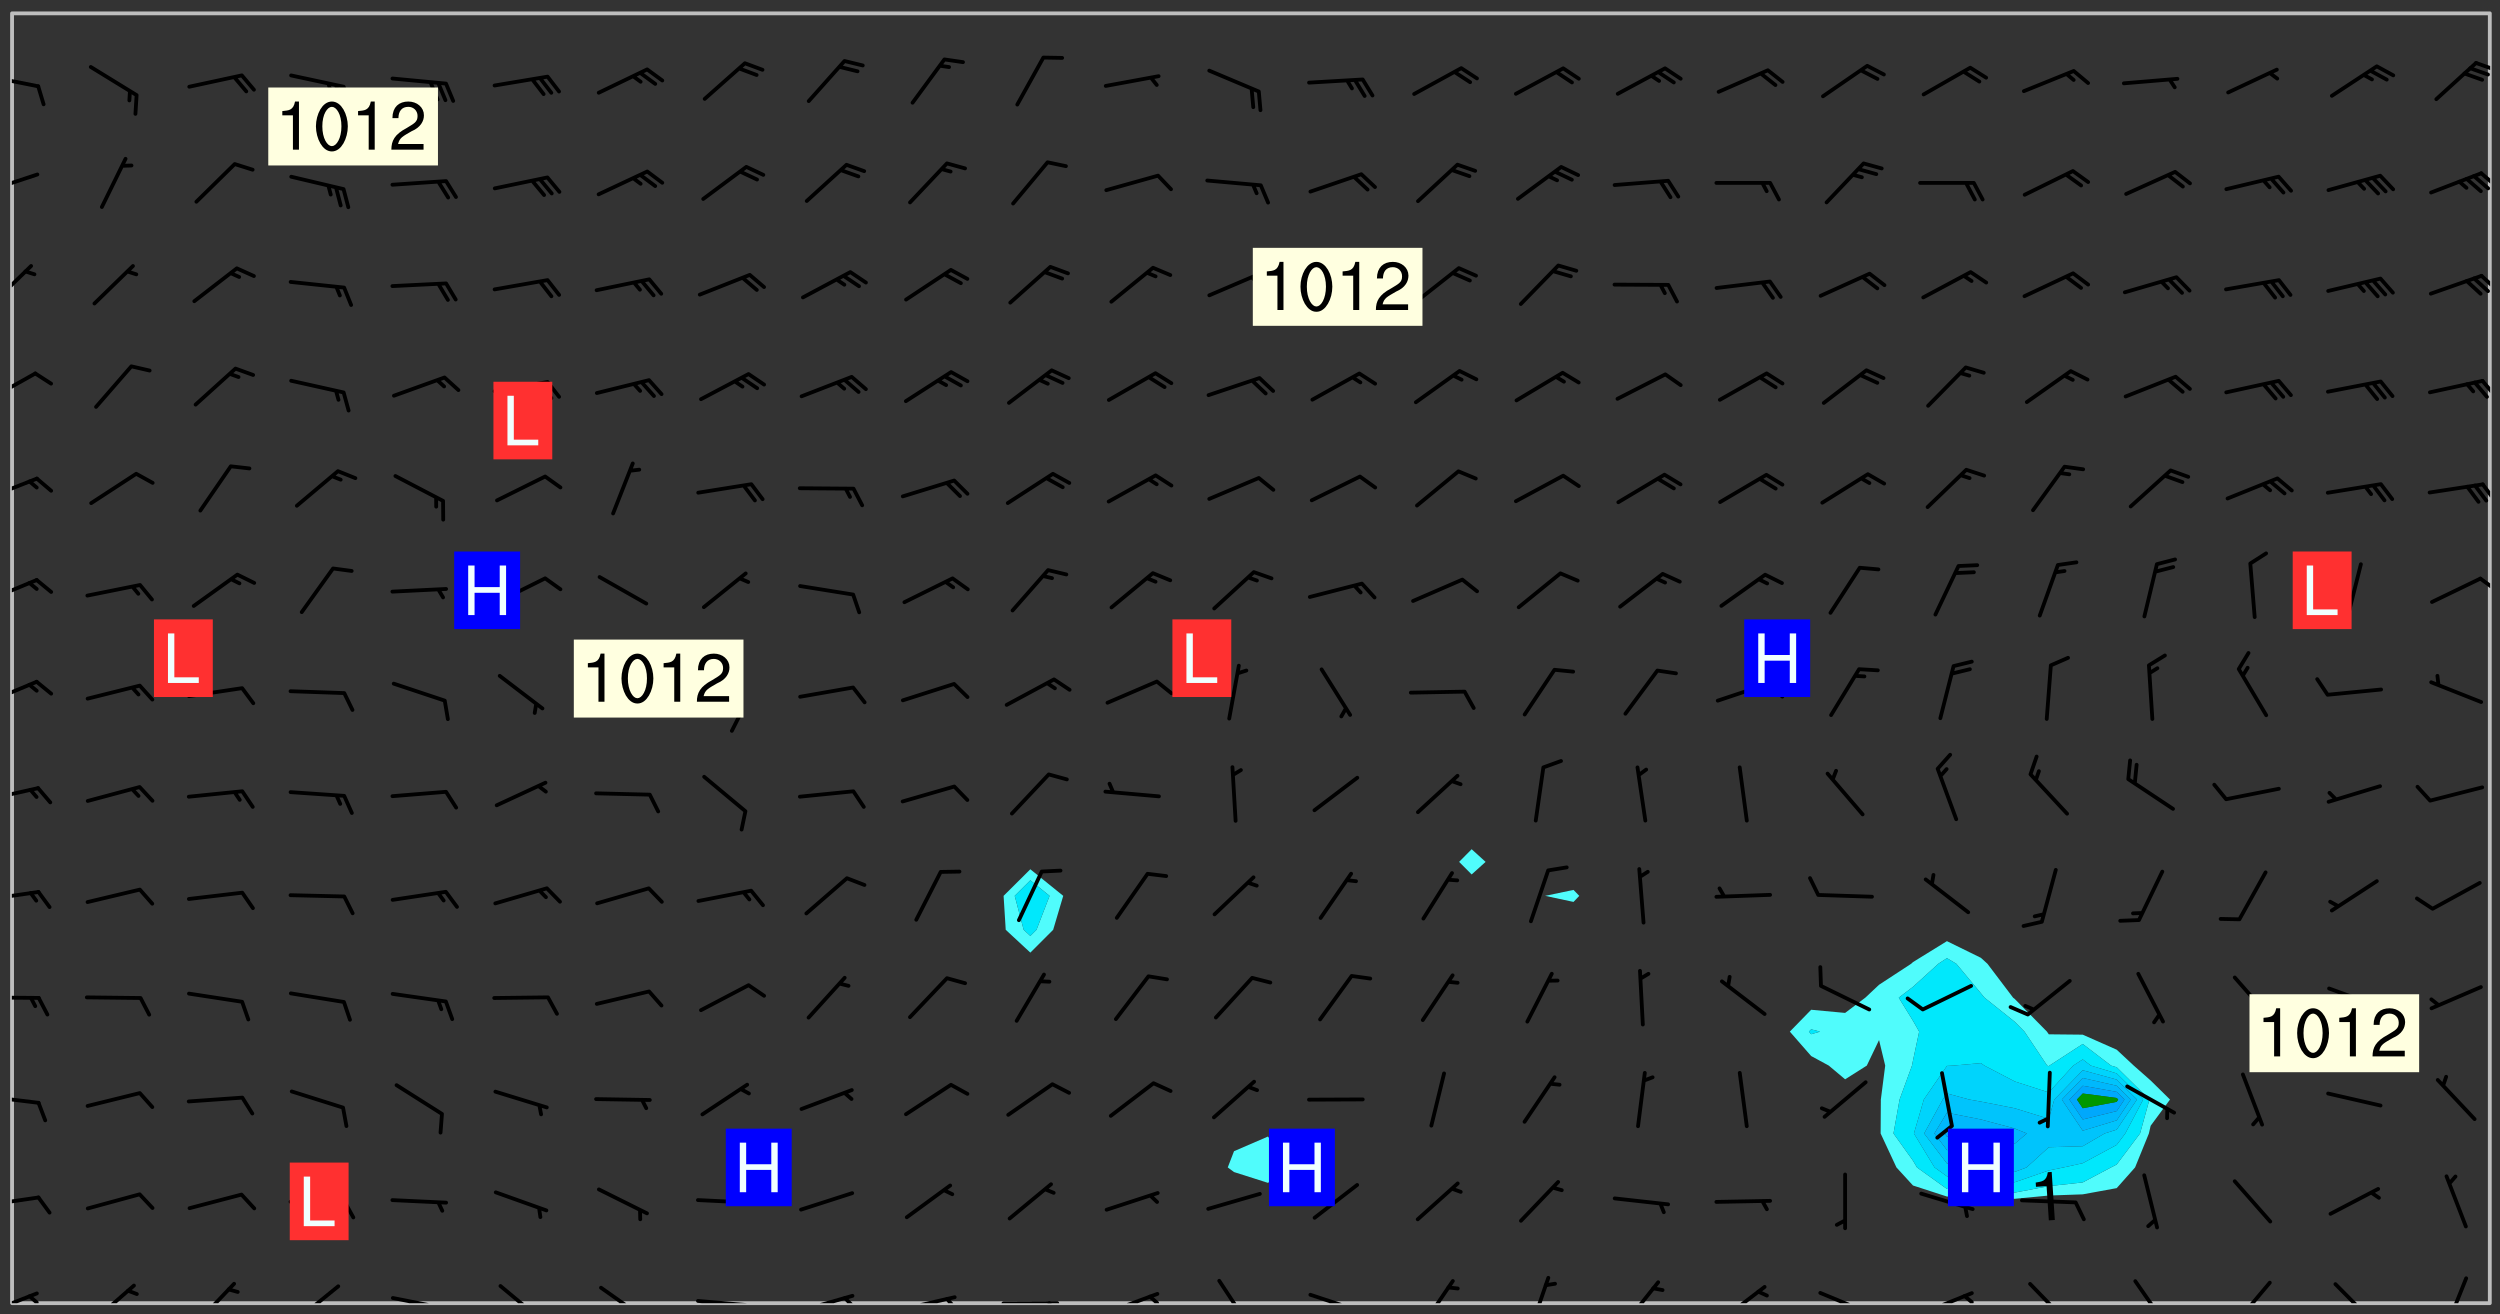 <svg xmlns="http://www.w3.org/2000/svg" role="img" xmlns:xlink="http://www.w3.org/1999/xlink" viewBox="142.45 309.95 326.84 171.84"><rect x="142.45" y="309.95" width="326.84" height="171.84" fill="#333333" stroke="none"/><defs><clipPath id="clip2"><path d="M 144 311.672 L 145 311.672 L 145 480.328 L 144 480.328 Z M 144 311.672"/></clipPath><clipPath id="clip3"><path d="M 144 311.672 L 468 311.672 L 468 480.328 L 144 480.328 Z M 144 311.672"/></clipPath><clipPath id="clip4"><path d="M 467 311.672 L 468 311.672 L 468 480.328 L 467 480.328 Z M 467 311.672"/></clipPath><clipPath id="clip5"><path d="M 144 478 L 148 478 L 148 480.328 L 144 480.328 Z M 144 478"/></clipPath><clipPath id="clip6"><path d="M 146 479 L 148 479 L 148 480.328 L 146 480.328 Z M 146 479"/></clipPath><clipPath id="clip7"><path d="M 154 477 L 161 477 L 161 480.328 L 154 480.328 Z M 154 477"/></clipPath><clipPath id="clip8"><path d="M 167 477 L 174 477 L 174 480.328 L 167 480.328 Z M 167 477"/></clipPath><clipPath id="clip9"><path d="M 180 477 L 187 477 L 187 480.328 L 180 480.328 Z M 180 477"/></clipPath><clipPath id="clip10"><path d="M 193 479 L 201 479 L 201 480.328 L 193 480.328 Z M 193 479"/></clipPath><clipPath id="clip11"><path d="M 199 480 L 201 480 L 201 480.328 L 199 480.328 Z M 199 480"/></clipPath><clipPath id="clip12"><path d="M 207 477 L 214 477 L 214 480.328 L 207 480.328 Z M 207 477"/></clipPath><clipPath id="clip13"><path d="M 220 478 L 228 478 L 228 480.328 L 220 480.328 Z M 220 478"/></clipPath><clipPath id="clip14"><path d="M 233 479 L 241 479 L 241 480.328 L 233 480.328 Z M 233 479"/></clipPath><clipPath id="clip15"><path d="M 246 479 L 255 479 L 255 480.328 L 246 480.328 Z M 246 479"/></clipPath><clipPath id="clip16"><path d="M 252 479 L 255 479 L 255 480.328 L 252 480.328 Z M 252 479"/></clipPath><clipPath id="clip17"><path d="M 260 479 L 268 479 L 268 480.328 L 260 480.328 Z M 260 479"/></clipPath><clipPath id="clip18"><path d="M 266 479 L 268 479 L 268 480.328 L 266 480.328 Z M 266 479"/></clipPath><clipPath id="clip19"><path d="M 273 480 L 281 480 L 281 480.328 L 273 480.328 Z M 273 480"/></clipPath><clipPath id="clip20"><path d="M 279 480 L 281 480 L 281 480.328 L 279 480.328 Z M 279 480"/></clipPath><clipPath id="clip21"><path d="M 286 478 L 295 478 L 295 480.328 L 286 480.328 Z M 286 478"/></clipPath><clipPath id="clip22"><path d="M 292 479 L 294 479 L 294 480.328 L 292 480.328 Z M 292 479"/></clipPath><clipPath id="clip23"><path d="M 301 477 L 306 477 L 306 480.328 L 301 480.328 Z M 301 477"/></clipPath><clipPath id="clip24"><path d="M 313 478 L 321 478 L 321 480.328 L 313 480.328 Z M 313 478"/></clipPath><clipPath id="clip25"><path d="M 319 480 L 320 480 L 320 480.328 L 319 480.328 Z M 319 480"/></clipPath><clipPath id="clip26"><path d="M 328 477 L 333 477 L 333 480.328 L 328 480.328 Z M 328 477"/></clipPath><clipPath id="clip27"><path d="M 342 476 L 346 476 L 346 480.328 L 342 480.328 Z M 342 476"/></clipPath><clipPath id="clip28"><path d="M 354 477 L 360 477 L 360 480.328 L 354 480.328 Z M 354 477"/></clipPath><clipPath id="clip29"><path d="M 367 477 L 374 477 L 374 480.328 L 367 480.328 Z M 367 477"/></clipPath><clipPath id="clip30"><path d="M 380 478 L 388 478 L 388 480.328 L 380 480.328 Z M 380 478"/></clipPath><clipPath id="clip31"><path d="M 393 478 L 401 478 L 401 480.328 L 393 480.328 Z M 393 478"/></clipPath><clipPath id="clip32"><path d="M 399 479 L 401 479 L 401 480.328 L 399 480.328 Z M 399 479"/></clipPath><clipPath id="clip33"><path d="M 407 477 L 413 477 L 413 480.328 L 407 480.328 Z M 407 477"/></clipPath><clipPath id="clip34"><path d="M 421 477 L 426 477 L 426 480.328 L 421 480.328 Z M 421 477"/></clipPath><clipPath id="clip35"><path d="M 434 477 L 440 477 L 440 480.328 L 434 480.328 Z M 434 477"/></clipPath><clipPath id="clip36"><path d="M 447 477 L 453 477 L 453 480.328 L 447 480.328 Z M 447 477"/></clipPath><clipPath id="clip37"><path d="M 462 476 L 466 476 L 466 480.328 L 462 480.328 Z M 462 476"/></clipPath><clipPath id="clip38"><path d="M 144 466 L 148 466 L 148 468 L 144 468 Z M 144 466"/></clipPath><clipPath id="clip39"><path d="M 144 453 L 148 453 L 148 455 L 144 455 Z M 144 453"/></clipPath><clipPath id="clip40"><path d="M 144 440 L 148 440 L 148 441 L 144 441 Z M 144 440"/></clipPath><clipPath id="clip41"><path d="M 144 426 L 148 426 L 148 428 L 144 428 Z M 144 426"/></clipPath><clipPath id="clip42"><path d="M 144 412 L 148 412 L 148 415 L 144 415 Z M 144 412"/></clipPath><clipPath id="clip43"><path d="M 144 398 L 148 398 L 148 403 L 144 403 Z M 144 398"/></clipPath><clipPath id="clip44"><path d="M 144 385 L 148 385 L 148 389 L 144 389 Z M 144 385"/></clipPath><clipPath id="clip45"><path d="M 466 385 L 468 385 L 468 388 L 466 388 Z M 466 385"/></clipPath><clipPath id="clip46"><path d="M 144 372 L 148 372 L 148 376 L 144 376 Z M 144 372"/></clipPath><clipPath id="clip47"><path d="M 466 373 L 468 373 L 468 376 L 466 376 Z M 466 373"/></clipPath><clipPath id="clip48"><path d="M 144 358 L 148 358 L 148 363 L 144 363 Z M 144 358"/></clipPath><clipPath id="clip49"><path d="M 466 359 L 468 359 L 468 362 L 466 362 Z M 466 359"/></clipPath><clipPath id="clip50"><path d="M 144 344 L 147 344 L 147 350 L 144 350 Z M 144 344"/></clipPath><clipPath id="clip51"><path d="M 466 345 L 468 345 L 468 348 L 466 348 Z M 466 345"/></clipPath><clipPath id="clip52"><path d="M 144 332 L 148 332 L 148 336 L 144 336 Z M 144 332"/></clipPath><clipPath id="clip53"><path d="M 466 332 L 468 332 L 468 335 L 466 335 Z M 466 332"/></clipPath><clipPath id="clip54"><path d="M 144 319 L 148 319 L 148 322 L 144 322 Z M 144 319"/></clipPath><clipPath id="clip55"><path d="M 465 317 L 468 317 L 468 320 L 465 320 Z M 465 317"/></clipPath><g id="surface58" clip-path="url(#clip1)"><path fill="#fff" fill-opacity="0" fill-rule="evenodd" d="M 0 0 L 1000 0 L 1000 1000 L 0 1000 Z M 0 0"/><path fill="#d3d3d3" fill-opacity="0" fill-rule="evenodd" d="M162.152 355.867L161.918 356.16 161.977 356.395 162.094 356.566 162.27 356.801 162.562 357.148 162.676 357.207 162.793 357.035 162.852 356.801 163.027 356.625 163.492 356.449 164.191 356.449 164.426 356.742 164.715 357.559 164.773 357.734 164.949 357.965 165.301 358.199 166 358.898 166.172 359.074 166.406 359.422 166.641 359.832 166.93 360.414 167.34 360.879 167.57 361.113 167.805 361.289 167.922 361.52 168.098 361.812 168.27 362.977 168.27 363.211 168.328 363.5 168.387 363.617 168.504 363.734 168.852 364.145 168.969 364.316 169.145 364.492 169.32 364.727 169.438 364.898 169.609 365.25 169.668 365.484 169.902 365.891 170.137 365.832 169.961 366.008 169.902 366.938 169.32 366.938 169.086 366.824 168.738 366.938 168.621 367.055 168.562 367.348 168.504 367.523 168.387 367.695 167.922 367.988 167.863 368.223 167.805 368.336 167.805 368.98 167.863 369.152 167.863 369.562 167.922 369.621 167.922 370.027 167.98 370.434 168.098 370.609 168.156 370.668 168.387 371.309 168.328 371.602 168.328 372.301 168.27 372.883 168.27 373.117 168.211 373.348 168.156 373.699 168.156 375.621 168.211 375.738 168.637 375.738 168.27 375.855 168.246 376.207 169.137 377.375 170.879 377.914 172.219 378.273 172.219 378.812 172.309 379.621 172.844 380.336 174.363 380.605 175.254 380.52 175.344 381.684 175.879 381.863 177.039 381.684 179.094 380.699 180.254 380.336 182.133 380.16 183.828 379.98 183.648 380.699 182.133 380.785 180.883 380.875 180.078 381.145 179.004 381.953 179.273 382.672 179.809 383.57 179.629 384.195 179.363 385.004 179.629 386.082 180.254 386.98 181.059 387.16 182.309 386.98 182.043 387.703 182.141 388.207 182.195 388.5 182.195 388.672 182.254 388.965 182.254 389.371 182.43 389.488 182.781 389.605 183.188 389.605 183.48 389.43 183.594 389.312 183.652 389.195 183.77 388.965 183.828 388.789 184.18 388.324 184.41 388.148 184.586 388.09 184.762 388.148 184.82 388.324 184.938 389.312 184.992 389.781 185.051 389.953 185.168 390.188 185.344 390.246 186.16 390.305 186.449 390.305 186.566 390.539 186.625 390.945 186.684 391.297 186.684 392.402 186.801 392.695 186.918 393.043 187.207 393.742 187.383 394.094 187.965 394.848 188.316 395.023 188.488 395.082 188.957 395.316 189.598 395.781 189.945 396.016 190.238 396.191 190.531 396.246 190.762 396.309 191.578 396.656 191.871 396.832 191.984 397.004 192.336 397.355 192.453 397.531 192.977 398.172 192.977 398.461 193.035 398.812 193.035 399.16 193.094 399.512 193.152 399.801 193.27 399.859 193.441 399.918 193.617 399.918 194.199 400.152 194.375 400.27 194.551 400.559 194.727 400.793 194.84 401.027 195.133 401.258 195.25 401.375 195.25 401.785 195.309 401.84 195.598 402.074 195.832 402.191 195.891 402.309 196.008 402.48 196.066 402.598 196.297 402.832 196.355 403.008 196.59 403.066 196.707 403.125 196.59 403.238 196.531 403.355 196.531 403.473 196.414 403.766 196.297 404.055 196.297 404.637 196.473 404.754 196.59 404.812 196.648 404.93 196.766 405.047 196.879 405.105 197.055 405.453 197.113 405.805 197.172 406.211 197.172 406.387 197.113 406.562 196.996 407.262 196.996 407.434 197.113 407.609 197.406 407.902 197.812 407.902 197.988 408.02 198.105 408.191 198.223 408.484 198.223 408.719 197.695 408.719 197.465 408.484 197.23 408.484 197.055 408.543 196.996 409.242 197.055 409.59 197.172 409.766 197.348 410.176 197.465 410.406 197.754 410.875 197.93 410.93 198.453 410.93 198.688 410.988 199.445 411.629 199.504 411.922 199.504 412.156 199.562 412.215 199.793 412.562 199.793 412.914 199.676 413.086 199.676 413.379 199.969 413.668 200.262 413.844 200.434 413.902 200.727 414.078 201.02 414.195 201.602 414.602 201.891 414.836 202.184 415.012 202.402 415.172 202.418 415.184 202.648 415.359 203.289 415.883 203.465 416.117 203.582 416.293 203.758 416.469 203.871 416.641 203.871 417.281 203.988 417.457 204.457 417.574 205.039 417.691 205.273 417.75 205.504 417.863 205.797 417.98 205.91 418.039 206.496 418.391 206.785 418.562 206.961 418.625 207.137 418.68 207.312 418.738 208.012 419.09 208.301 419.266 208.535 419.32 208.824 419.496 209.059 419.613 209.699 420.02 209.992 420.137 210.164 420.195 210.398 420.254 210.809 420.312 211.039 420.371 211.273 420.488 211.332 420.66 210.922 420.836 211.391 420.895 211.449 421.188 211.562 421.422 211.738 421.477 211.973 421.535 212.148 421.594 212.555 421.711 213.195 421.945 213.312 422.117 213.371 422.352 213.371 422.527 213.312 422.645 213.254 423.051 213.488 423.285 213.605 423.344 213.953 423.461 214.594 423.691 214.77 423.809 215.059 423.926 215.234 424.102 215.469 424.566 216.051 425.672 216.227 425.848 216.574 426.023 216.75 426.141 217.102 426.258 218.148 426.781 218.383 426.84 218.848 426.953 219.141 427.012 219.605 427.188 220.363 427.77 220.598 428.004 220.945 428.469 221.121 428.645 221.41 428.879 222.227 429.578 222.52 429.754 222.809 430.043 223.102 430.219 223.395 430.508 224.09 431.148 224.266 431.324 224.559 431.559 224.848 431.793 225.316 432.082 225.957 432.664 226.305 432.898 226.539 433.191 226.887 433.539 227.238 434.004 228.172 434.996 228.52 435.402 228.637 435.578 228.871 435.637 228.984 435.754 229.629 435.93 229.859 436.043 230.094 436.102 230.387 436.277 230.617 436.395 231.551 437.094 231.957 437.5 232.191 437.676 232.598 437.852 232.832 437.969 233.648 438.316 233.996 438.551 234.23 438.668 234.523 438.957 234.754 439.074 235.512 439.426 235.863 439.598 236.094 439.656 236.387 439.773 236.621 439.832 237.492 440.008 238.309 440.008 238.777 440.238 238.949 440.297 239.824 440.996 240.289 441.113 240.582 441.172 240.758 441.23 240.988 441.289 241.457 441.348 241.805 441.406 242.156 441.465 242.562 441.523 242.855 441.523 243.027 441.582 243.027 441.812 243.203 441.988 243.496 441.988 243.844 442.047 244.195 442.105 244.895 442.223 245.535 442.223 246 441.988 246.293 441.812 246.465 441.695 246.875 441.523 247.164 441.348 248.098 440.883 248.566 440.59 249.09 440.297 249.555 440.125 250.02 439.949 251.07 439.484 251.359 439.367 251.77 439.25 252.059 439.133 252.586 438.957 254.102 438.258 254.684 437.91 254.973 437.852 255.266 437.793 255.613 437.676 256.488 437.445 256.84 437.328 256.953 437.328 257.188 437.27 258.062 437.035 258.297 436.977 259.109 436.977 259.461 436.918 260.277 436.801 260.449 436.742 260.801 436.688 261.094 436.629 261.324 436.57 262.141 436.395 262.316 436.336 262.664 436.336 262.898 436.277 263.363 436.16 264.121 435.988 264.355 435.93 264.703 435.93 265.113 435.812 265.402 435.754 266.688 435.695 266.977 435.695 267.387 435.637 267.617 435.578 267.793 435.578 268.668 435.461 269.074 435.461 269.484 435.344 269.832 435.344 270.184 435.23 271.055 435.172 272.805 435.172 273.852 435.461 274.262 435.578 274.551 435.695 274.902 435.812 275.191 435.93 276.242 436.102 276.531 436.16 276.824 436.16 277.117 436.219 277.289 436.277 277.699 436.336 277.871 436.395 277.988 436.453 278.105 436.453 278.223 436.512 278.574 436.57 278.688 436.57 279.098 436.637 281.02 437.031 282.945 437.426 284.465 437.875 286.16 438.594 288.305 439.398 289.91 438.68 291.34 437.875 292.5 436.797 293.75 436.348 296.785 435.629 298.66 435.27 300.805 433.922 303.039 432.668 305.539 431.41 307.234 430.961 309.02 430.781 310.18 430.512 310.805 431.051 312.145 430.781 312.859 429.793 313.844 428.449 314.289 428.27 315.094 427.91 316.969 427.371 318.754 426.922 320.004 426.652 321.164 426.562 322.863 426.473 324.824 426.203 326.074 426.113 326.613 426.113 327.238 426.023 328.129 426.023 330.273 425.844 332.684 425.664 335.273 425.574 336.969 425.754 338.578 425.844 340.008 426.203 341.168 426.922 343.043 427.91 344.203 429.438 344.469 430.152 345.098 430.242 345.453 431.141 345.988 431.68 346.523 433.207 347.598 433.566 348.133 433.566 347.328 434.102 347.418 435.809 348.133 438.504 349.023 439.309 349.918 440.297 350.633 441.555 352.418 442.094 353.938 441.914 354.293 443.258 355.902 442.453 356.883 441.914 357.152 442.184 357.469 441.969 357.688 441.824 358.488 442.273 358.938 441.914 359.293 441.914 359.828 441.645 360.367 440.926 360.902 440.656 361.527 439.668 362.688 440.117 363.527 440.488 364.922 441.105 366.617 440.926 368.223 440.926 370.008 441.016 370.188 439.309 370.723 437.965 371.527 438.234 372.02 439.082 372.422 439.488 372.332 440.027 372.332 440.387 373.047 440.836 373.758 440.566 375.188 440.566 375.547 441.555 375.992 442.812 376.707 444.156 377.957 444.785 379.652 445.414 380.367 445.234 380.547 444.695 381.527 444.605 381.977 444.965 382.062 446.223 381.797 446.852 381.262 447.031 381.262 447.57 381.977 448.555 382.242 449.094 383.227 450.082 384.027 451.16 383.762 451.52 383.672 452.418 383.047 454.75 382.691 456.816 382.602 458.609 382.422 459.328 382.332 459.867 382.332 461.305 381.352 463.188 380.992 464.895 380.457 465.793 379.652 466.961 379.387 467.5 381.441 468.754 381.527 469.113 381.172 469.652 381.082 469.473 381.082 470.281 381.172 471.719 380.727 472.434 379.652 472.527 379.387 473.242 379.922 474.141 380.727 474.859 381.887 475.668 383.227 475.938 383.672 476.297 383.316 476.746 381.527 476.656 380.277 476.207 379.562 475.488 378.938 475.398 378.762 478.988 378.574 480.297 467.934 480.297 467.934 311.703 412.664 311.703 412.664 360.785 413.426 360.91 416.715 361.453 418.738 364.289 418.738 367.043 421.09 367.375 423.438 367.707 427.488 367.707 426.109 371.867 424.086 372.574 422.062 373.277 421.52 373.621 418.926 375.238 418.738 375.355 416.715 373.277 415.984 370.535 413.312 368.457 411.938 364.957 411.871 364.875 409.914 362.203 412.664 360.785 412.664 311.703 294.422 311.703 294.422 403.117 294.539 403.148 294.672 403.16 294.746 403.234 294.852 403.281 294.941 403.34 295.027 403.398 295.117 403.457 295.414 403.754 295.473 403.844 295.504 403.961 295.531 404.078 295.547 404.215 295.516 404.332 295.457 404.422 295.398 404.508 295.355 404.613 295.309 404.715 295.281 404.836 295.281 404.98 295.457 405.25 295.605 405.398 295.68 405.484 295.754 405.559 295.797 405.664 295.859 405.754 295.918 405.84 295.961 405.945 296.02 406.035 296.066 406.137 296.109 406.242 296.168 406.328 296.285 406.508 296.359 406.582 296.422 406.668 296.48 406.758 296.523 406.863 296.582 406.953 296.641 407.039 296.703 407.129 296.762 407.219 296.805 407.32 296.922 407.5 296.996 407.574 297.055 407.66 297.129 407.734 297.219 407.793 297.324 407.84 297.473 407.84 297.605 407.824 297.738 407.84 297.84 407.793 297.914 407.719 297.961 407.617 297.945 407.484 297.945 407.336 297.898 407.23 297.871 407.113 297.824 407.012 297.797 406.891 297.754 406.789 297.691 406.699 297.648 406.598 297.605 406.492 297.574 406.375 297.559 406.242 297.547 406.105 297.633 406.047 297.691 405.961 297.812 405.93 297.855 406.035 297.871 406.168 297.871 406.285 297.93 406.387 297.988 406.477 298.078 406.535 298.227 406.684 298.285 406.773 298.328 406.879 298.316 406.98 298.402 407.039 298.508 407.086 298.594 407.145 298.684 407.203 298.758 407.277 298.641 407.305 298.535 407.352 298.449 407.41 298.375 407.484 298.316 407.574 298.254 407.66 298.227 407.781 298.18 407.883 298.137 407.988 298.105 408.105 298.094 408.238 298.078 408.371 298.078 408.52 298.105 408.637 298.152 408.742 298.195 408.844 298.254 408.934 298.328 409.008 298.418 409.066 298.492 409.141 298.582 409.199 298.641 409.289 298.684 409.395 298.73 409.496 298.848 409.527 298.98 409.543 299.129 409.543 299.246 409.512 299.352 409.555 299.395 409.66 299.441 409.762 299.469 409.883 299.5 410 299.527 410.117 299.559 410.238 299.586 410.355 299.691 410.398 299.793 410.445 299.926 410.43 300.074 410.578 300.137 410.664 300.211 410.738 300.281 410.812 300.371 410.875 300.477 410.918 300.578 410.961 300.695 410.992 300.832 411.008 300.949 410.977 301.023 410.902 301.051 410.785 301.039 410.652 301.008 410.531 300.98 410.414 301.023 410.309 301.141 410.309 301.23 410.371 301.348 410.398 301.496 410.398 301.629 410.414 301.777 410.414 301.91 410.43 302.043 410.414 302.191 410.414 302.324 410.398 302.457 410.387 302.594 410.398 302.711 410.371 302.844 410.355 303.035 410.297 302.977 410.473 302.961 410.605 302.934 410.727 302.918 410.859 302.859 410.945 302.727 410.961 302.621 411.008 302.516 411.051 302.398 411.082 302.281 411.109 302.016 411.141 301.867 411.141 301.734 411.156 301.66 411.23 301.719 411.316 301.867 411.465 301.984 411.645 302.059 411.715 302.148 411.777 302.238 411.836 302.324 411.895 302.414 411.953 302.516 411.996 302.621 412.059 302.727 412.102 302.812 412.16 302.918 412.207 303.02 412.25 303.199 412.367 303.258 412.457 303.215 412.559 303.168 412.664 303.184 412.797 303.406 413.02 303.465 413.109 303.508 413.211 303.539 413.332 303.582 413.434 303.598 413.566 303.629 413.684 303.641 413.82 303.672 413.938 303.82 414.086 303.922 414.129 304.027 414.172 304.145 414.203 304.277 414.219 304.414 414.234 304.531 414.234 304.648 414.203 304.738 414.145 304.781 414.039 304.828 413.938 304.871 413.832 304.902 413.715 304.914 413.582 304.914 413.434 304.902 413.301 304.887 413.168 304.855 413.051 304.812 412.945 304.766 412.84 304.723 412.738 304.68 412.633 304.664 412.5 304.68 412.367 304.707 412.25 304.738 412.133 304.766 412.012 304.812 411.91 304.902 411.852 304.988 411.789 305.062 411.715 305.152 411.656 305.375 411.434 305.434 411.348 305.508 411.273 305.625 411.094 305.684 411.008 305.684 410.859 305.609 410.785 305.508 410.738 305.402 410.695 305.301 410.652 305.242 410.562 305.195 410.457 305.168 410.34 305.258 410.281 305.375 410.25 305.477 410.207 305.656 410.09 305.805 409.941 305.816 409.809 305.805 409.703 305.715 409.645 305.582 409.66 305.434 409.66 305.301 409.676 305.168 409.66 305.047 409.629 304.961 409.57 304.887 409.496 304.828 409.406 304.766 409.32 304.648 409.141 304.59 409.055 304.621 408.934 304.707 408.875 304.828 408.844 304.887 408.758 304.887 408.637 304.855 408.52 304.797 408.43 304.738 408.344 304.691 408.238 304.664 408.121 304.648 407.988 304.707 407.898 304.781 407.824 304.871 407.766 304.988 407.586 305.062 407.512 305.121 407.426 305.27 407.277 305.391 407.246 305.523 407.23 305.656 407.246 305.73 407.32 305.773 407.426 305.789 407.559 305.758 407.676 305.641 407.707 305.508 407.719 305.359 407.867 305.316 407.973 305.27 408.074 305.242 408.195 305.211 408.312 305.211 408.461 305.242 408.578 305.285 408.684 305.344 408.773 305.418 408.844 305.492 408.918 305.609 408.949 305.73 408.977 305.848 408.949 305.98 408.934 306.098 408.934 306.188 408.992 306.262 409.066 306.309 409.172 306.367 409.258 306.469 409.305 306.602 409.32 306.707 409.363 306.793 409.422 306.781 409.527 306.707 409.602 306.527 409.719 306.469 409.809 306.379 409.867 306.309 409.941 306.234 410.016 306.172 410.105 306.145 410.223 306.129 410.355 306.145 410.488 306.129 410.621 306.129 410.77 306.145 410.902 306.172 411.02 306.203 411.141 306.277 411.215 306.367 411.273 306.453 411.332 306.543 411.391 306.66 411.422 306.66 411.508 306.559 411.555 306.469 411.613 306.203 411.645 306.086 411.672 305.938 411.672 305.832 411.715 305.73 411.762 305.672 411.852 305.609 412.086 305.598 412.219 305.566 412.34 305.551 412.473 305.551 412.766 305.539 412.898 305.551 413.035 305.566 413.168 305.699 413.184 305.832 413.195 305.953 413.227 306.039 413.285 306.113 413.359 306.16 413.465 306.203 413.566 306.219 413.699 306.219 414.145 306.203 414.277 306.203 414.723 306.234 414.988 306.262 415.105 306.277 415.238 306.309 415.355 306.395 415.566 306.426 415.832 306.426 415.98 306.395 416.098 306.367 416.215 306.336 416.336 306.309 416.453 306.277 416.57 306.246 416.691 306.234 416.824 306.219 416.957 306.309 417.016 306.426 416.984 306.527 417 306.574 417.105 306.543 417.371 306.543 417.812 306.5 417.918 306.453 418.023 306.41 418.125 306.367 418.23 306.309 418.316 306.277 418.438 306.234 418.555 306.203 418.672 306.188 418.805 306.203 418.938 306.262 419.027 306.367 419.074 306.453 419.133 306.512 419.219 306.5 419.355 306.469 419.473 306.426 419.574 306.426 420.02 306.41 420.152 306.41 420.301 306.379 420.418 306.336 420.523 306.309 420.641 306.262 420.746 306.219 420.848 306.188 420.969 306.16 421.086 306.129 421.219 306.098 421.336 306.07 421.453 306.027 421.559 305.996 421.676 305.965 421.797 305.953 421.93 305.938 422.062 305.938 422.359 305.965 422.477 305.965 422.625 306.012 423.023 306.039 423.141 306.098 423.23 306.219 423.262 306.367 423.262 306.5 423.246 306.559 423.336 306.559 423.453 306.5 423.543 306.41 423.602 306.309 423.645 306.203 423.691 306.113 423.75 306.027 423.809 305.891 423.824 305.773 423.793 305.641 423.777 305.539 423.824 305.477 423.91 305.465 424.047 305.449 424.18 305.418 424.297 305.391 424.414 305.375 424.547 305.344 424.668 305.344 424.965 305.359 425.098 305.391 425.215 305.391 425.363 305.402 425.496 305.402 425.645 305.375 425.762 305.328 425.863 305.301 425.984 305.27 426.102 305.211 426.191 305.137 426.266 305.035 426.309 304.93 426.355 304.812 426.383 304.691 426.414 304.59 426.367 304.648 426.281 304.754 426.234 304.781 426.117 304.812 426 304.84 425.879 304.871 425.762 304.871 425.613 304.887 425.48 304.855 425.363 304.812 425.258 304.707 425.273 304.633 425.348 304.531 425.391 304.441 425.453 304.367 425.527 304.324 425.629 304.309 425.762 304.277 425.879 304.25 426 304.219 426.117 304.191 426.234 304.16 426.355 304.133 426.473 304.102 426.59 304.059 426.695 303.969 426.754 303.879 426.754 303.762 426.723 303.73 426.637 303.746 426.5 303.715 426.383 303.715 426.234 303.703 426.102 303.703 425.953 303.641 425.719 303.613 425.598 303.57 425.496 303.523 425.391 303.465 425.305 303.406 425.215 303.363 425.109 303.301 425.023 303.152 424.875 303.082 424.801 302.977 424.754 302.871 424.711 302.77 424.668 302.473 424.371 302.383 424.297 302.297 424.238 302.191 424.195 302.102 424.133 302.016 424.074 301.91 424.031 301.82 423.973 301.734 423.91 301.66 423.84 301.555 423.793 301.469 423.734 301.363 423.691 301.273 423.629 301.172 423.586 301.066 423.543 300.98 423.484 300.875 423.438 300.77 423.395 300.668 423.348 300.578 423.289 300.477 423.246 300.371 423.203 300.281 423.141 300.164 423.113 300.031 423.098 299.898 423.113 299.75 423.113 299.617 423.129 299.5 423.098 299.41 423.039 299.336 422.965 299.246 422.906 299.145 422.859 298.996 422.859 298.875 422.832 298.773 422.789 298.699 422.715 298.582 422.535 298.492 422.477 298.391 422.434 298.301 422.371 298.195 422.328 298.105 422.27 298.02 422.211 297.914 422.164 297.855 422.078 297.797 421.988 297.754 421.883 297.707 421.781 297.633 421.707 297.547 421.648 297.473 421.574 297.383 421.516 297.16 421.293 297.117 421.188 297.086 420.922 297.191 420.879 297.336 420.879 297.441 420.922 297.516 420.996 297.605 421.055 297.691 421.113 297.797 421.16 297.887 421.219 298.035 421.367 298.105 421.441 298.254 421.59 298.316 421.676 298.391 421.75 298.477 421.809 298.551 421.883 298.641 421.945 298.73 422.004 298.816 422.062 299.086 422.238 299.188 422.285 299.293 422.328 299.395 422.371 299.441 422.297 299.5 422.211 299.574 422.137 299.645 422.062 299.75 422.105 299.824 422.18 299.883 422.27 299.926 422.371 299.973 422.477 300.016 422.582 300.137 422.609 300.254 422.582 300.328 422.492 300.371 422.387 300.43 422.297 300.504 422.223 300.609 422.18 300.727 422.152 300.859 422.164 300.949 422.223 301.098 422.371 301.156 422.461 301.199 422.566 301.246 422.668 301.289 422.773 301.332 422.875 301.438 422.922 301.543 422.965 301.676 422.98 301.762 422.922 301.82 422.832 301.895 422.758 302 422.715 302.117 422.742 302.223 422.789 302.324 422.832 302.43 422.875 302.531 422.922 302.711 423.039 302.711 423.156 302.695 423.289 302.711 423.422 302.727 423.559 302.785 423.645 302.887 423.691 303.008 423.719 303.125 423.75 303.273 423.75 303.391 423.719 303.449 423.629 303.629 423.512 303.688 423.422 303.762 423.348 303.82 423.262 303.938 423.082 304.117 422.965 304.234 422.996 304.324 423.055 304.367 423.129 304.352 423.262 304.352 423.379 304.441 423.438 304.59 423.438 304.723 423.422 304.855 423.41 305.121 423.379 305.227 423.336 305.344 423.305 305.465 423.277 305.539 423.203 305.609 423.129 305.672 423.039 305.656 422.934 305.609 422.832 305.508 422.789 305.402 422.773 305.285 422.801 305.02 422.832 304.871 422.832 304.797 422.758 304.707 422.699 304.59 422.668 304.473 422.641 304.34 422.625 304.191 422.625 304.059 422.641 303.762 422.641 303.656 422.594 303.508 422.445 303.465 422.344 303.406 422.254 303.629 422.031 303.715 421.973 303.82 421.93 303.938 421.898 304.07 421.883 304.203 421.898 304.34 421.914 304.441 421.957 304.574 421.945 304.664 421.883 304.766 421.84 304.828 421.75 304.781 421.648 304.691 421.59 304.574 421.559 304.473 421.516 304.414 421.426 304.352 421.336 304.352 421.219 304.367 421.086 304.473 421.039 304.547 420.969 304.547 420.848 304.457 420.789 304.426 420.672 304.516 420.613 304.59 420.539 304.633 420.434 304.691 420.344 304.738 420.242 304.754 420.109 304.754 419.961 304.707 419.855 304.664 419.754 304.574 419.695 304.441 419.68 304.34 419.637 304.203 419.621 304.086 419.59 303.641 419.59 303.508 419.574 303.375 419.562 303.242 419.547 303.125 419.516 302.977 419.516 302.844 419.5 302.711 419.488 302.445 419.457 302.324 419.414 302.238 419.355 302.164 419.281 302.164 419.133 302.176 419 302.281 418.953 302.383 418.91 302.516 418.895 302.668 418.895 302.801 418.879 303.094 418.879 303.215 418.91 303.316 418.953 303.406 419.012 303.641 419.074 303.762 419.027 303.852 418.969 303.953 418.926 304.086 418.91 304.191 418.953 304.293 419 304.426 419.012 304.547 418.984 304.691 418.984 304.812 418.953 304.93 418.926 305.035 418.879 305.109 418.805 305.195 418.746 305.344 418.598 305.402 418.512 305.449 418.406 305.477 418.289 305.492 418.184 305.391 418.141 305.301 418.082 305.184 418.051 305.078 418.008 304.988 417.945 304.914 417.859 304.84 417.785 304.738 417.742 304.633 417.695 304.531 417.652 304.473 417.562 304.426 417.461 304.34 417.25 304.277 417.164 304.219 417.074 304.145 417 304.059 416.941 303.789 416.941 303.672 416.973 303.582 417.031 303.48 417.074 303.348 417.09 303.242 417.074 303.215 416.957 303.152 416.867 303.035 416.836 302.934 416.793 302.785 416.645 302.754 416.527 302.738 416.422 302.812 416.348 302.992 416.23 303.109 416.203 303.227 416.172 303.363 416.188 303.465 416.23 303.57 416.273 303.672 416.32 303.777 416.363 303.895 416.395 304.027 416.41 304.145 416.438 304.277 416.453 304.383 416.438 304.473 416.379 304.398 416.305 304.293 416.262 304.219 416.188 304.145 416.098 303.996 415.949 303.91 415.891 303.82 415.832 303.746 415.758 303.656 415.699 303.555 415.652 303.434 415.625 303.332 415.578 303.227 415.535 303.109 415.504 303.008 415.461 302.887 415.43 302.738 415.43 302.621 415.461 302.516 415.504 302.43 415.566 302.25 415.684 302.164 415.742 302.074 415.801 301.969 415.848 301.883 415.906 301.777 415.949 301.676 415.992 301.57 416.039 301.496 416.113 301.438 416.203 301.379 416.289 301.332 416.395 301.273 416.48 301.199 416.555 301.066 416.543 300.949 416.512 300.832 416.512 300.758 416.586 300.668 416.645 300.594 416.719 300.504 416.777 300.418 416.836 300.312 416.883 300.211 416.926 300.074 416.941 299.973 416.898 299.824 416.75 299.719 416.703 299.633 416.703 299.527 416.75 299.426 416.793 299.305 416.824 299.188 416.793 299.113 416.719 299.113 416.602 299.145 416.48 299.219 416.41 299.277 416.32 299.352 416.246 299.469 416.215 299.574 416.172 299.867 416.172 300 416.156 300.137 416.141 300.238 416.098 300.328 416.039 300.43 415.992 300.52 415.934 300.652 415.922 300.742 415.98 300.875 415.992 300.965 415.934 301.051 415.875 301.156 415.832 301.246 415.773 301.332 415.711 301.422 415.652 301.57 415.504 301.629 415.418 301.688 415.328 301.793 415.285 301.926 415.27 302.043 415.297 302.164 415.328 302.223 415.27 302.281 415.18 302.312 414.914 302.34 414.797 302.445 414.809 302.578 414.824 302.68 414.781 302.77 414.723 302.828 414.633 302.902 414.559 302.961 414.469 303.008 414.367 303.02 414.234 303.008 414.102 302.961 413.996 302.812 413.848 302.754 413.758 302.695 413.672 302.652 413.566 302.652 413.121 302.668 412.988 302.668 412.84 302.68 412.707 302.621 412.648 302.531 412.707 302.43 412.664 302.25 412.547 302.164 412.488 302.102 412.398 302.043 412.309 301.969 412.234 301.883 412.176 301.762 412.207 301.66 412.219 301.555 412.266 301.469 412.324 301.363 412.367 301.215 412.516 301.125 412.574 301.039 412.633 300.949 412.695 300.844 412.738 300.711 412.754 300.711 412.633 300.816 412.59 300.934 412.559 301.008 412.488 301.051 412.383 301.051 412.234 301.023 412.117 300.875 411.969 300.742 411.953 300.594 411.953 300.477 411.984 300.371 412.027 300.27 412.07 300.18 412.133 300.062 412.16 299.988 412.086 300 411.953 299.957 411.852 299.914 411.746 299.824 411.688 299.707 411.715 299.586 411.746 299.469 411.777 299.367 411.82 299.246 411.852 299.145 411.895 299.039 411.938 298.949 411.996 298.848 412.012 298.848 411.895 298.863 411.762 298.805 411.672 298.73 411.715 298.582 411.863 298.523 411.953 298.449 412.027 298.402 412.133 298.359 412.234 298.285 412.309 298.227 412.398 298.152 412.473 298.094 412.559 298.02 412.633 297.93 412.695 297.855 412.766 297.781 412.84 297.68 412.855 297.547 412.871 297.441 412.828 297.441 412.707 297.59 412.559 297.633 412.457 297.691 412.367 297.738 412.266 297.781 412.16 297.84 412.07 297.871 411.953 297.914 411.852 297.945 411.73 297.973 411.613 298.02 411.508 298.062 411.406 298.105 411.301 298.18 411.23 298.27 411.168 298.359 411.109 298.461 411.066 298.758 411.066 299.023 411.035 299.129 410.992 299.055 410.918 298.938 410.887 298.832 410.844 298.742 410.785 298.641 410.738 298.551 410.68 298.449 410.637 298.344 410.594 298.254 410.531 298.168 410.473 298.062 410.43 297.961 410.387 297.84 410.355 297.723 410.324 297.621 410.281 297.5 410.25 297.398 410.207 297.309 410.148 297.266 410.043 297.25 409.91 297.352 409.867 297.484 409.852 297.621 409.867 297.754 409.852 297.855 409.809 297.914 409.719 297.93 409.613 297.84 409.555 297.766 409.48 297.664 409.438 297.574 409.379 297.426 409.23 297.383 409.125 297.367 408.992 297.367 408.699 297.309 408.609 297.219 408.551 297.145 408.477 297.102 408.371 297.07 408.254 297.012 408.164 296.938 408.09 296.82 408.062 296.746 407.988 296.656 407.93 296.566 407.867 296.48 407.809 296.406 407.734 296.348 407.648 296.301 407.543 296.215 407.484 296.066 407.336 295.871 407.277 295.738 407.293 295.637 407.336 295.562 407.41 295.516 407.512 295.473 407.617 295.414 407.707 295.355 407.793 295.059 408.09 294.969 408.148 294.883 408.148 294.82 408.062 294.777 407.957 294.809 407.84 294.867 407.75 294.895 407.633 294.883 407.5 294.793 407.438 294.688 407.484 294.57 407.512 294.453 407.543 294.184 407.719 294.082 407.766 293.965 407.793 293.859 407.84 293.77 407.898 293.668 407.941 293.609 407.855 293.562 407.75 293.578 407.617 293.625 407.512 293.695 407.438 293.77 407.367 293.828 407.277 293.828 407.129 293.785 407.023 293.547 407.023 293.445 407.07 293.414 407.188 293.387 407.305 293.355 407.426 293.281 407.469 293.148 407.484 293.074 407.438 293.031 407.336 292.988 407.23 292.941 407.129 292.898 407.023 292.777 407.055 292.676 407.098 292.543 407.113 292.426 407.145 292.32 407.188 292.23 407.246 292.129 407.293 292.008 407.32 291.875 407.336 291.773 407.293 291.715 407.203 291.668 407.098 291.625 406.996 291.582 406.891 291.582 406.773 291.641 406.684 291.727 406.625 291.906 406.508 292.008 406.461 292.113 406.418 292.219 406.359 292.32 406.316 292.41 406.254 292.512 406.211 292.617 406.152 292.719 406.105 292.809 406.047 292.914 406.004 293.016 405.961 293.105 405.898 293.207 405.855 293.344 405.84 293.461 405.871 293.562 405.914 293.684 405.945 293.785 405.988 293.891 406.035 293.992 406.078 294.098 406.121 294.199 406.168 294.305 406.211 294.406 406.254 294.512 406.301 294.598 406.359 294.703 406.402 294.82 406.434 294.926 406.477 295.027 406.523 295.117 406.582 295.223 406.625 295.324 406.668 295.43 406.715 295.547 406.742 295.648 406.789 295.77 406.816 295.918 406.816 296.004 406.758 296.02 406.656 296.078 406.566 296.051 406.449 295.977 406.375 295.859 406.195 295.785 406.121 295.695 406.047 295.516 405.93 295.43 405.871 295.324 405.828 295.223 405.781 294.953 405.605 294.895 405.516 294.82 405.441 294.762 405.352 294.719 405.25 294.688 405.133 294.672 404.996 294.672 404.434 294.66 404.301 294.645 404.168 294.613 404.051 294.598 403.918 294.586 403.785 294.555 403.664 294.332 403.441 294.273 403.355 294.258 403.25 294.289 403.133 294.422 403.117 294.422 311.703 172.992 311.703 172.992 313.156 172.934 313.391 172.582 314.441 172.41 314.965 172.293 315.312 172.117 315.723 172 315.895 171.766 316.188 171.535 316.246 171.184 316.246 171.066 316.305 170.836 316.711 170.836 317.004 170.953 317.18 171.184 317.41 171.301 317.645 171.941 318.402 172.234 318.867 172.41 319.102 172.641 319.453 172.875 319.801 173.516 320.617 173.691 321.082 173.863 321.492 173.98 322.188 174.156 322.656 174.273 324.055 174.332 324.52 174.332 325.395 174.449 326.441 174.449 331.223 174.391 331.688 174.039 332.969 173.863 333.492 173.75 333.902 173.398 334.832 172.934 336 172.699 336.582 172.582 336.758 172.41 337.105 172.234 337.512 171.883 338.328 171.824 338.621 171.711 338.914 171.594 339.203 171.535 339.379 171.418 340.254 171.359 340.66 171.301 340.777 171.242 340.953 171.184 341.125 170.953 341.652 170.836 341.824 170.836 342.059 170.719 342.293 170.66 342.465 170.484 343.051 170.484 343.34 170.426 343.516 170.426 343.809 170.367 343.922 170.309 344.449 170.309 344.621 170.254 344.855 170.254 347.477 170.078 348.293 169.961 348.469 169.785 348.703 169.668 348.875 169.555 349.109 168.969 350.043 168.738 350.332 168.445 350.797 168.27 351.031 167.98 351.383 167.629 352.082 167.516 352.312 167.34 352.723 167.164 352.953 166.758 353.48 165.941 354.18 165.648 354.352 165.359 354.586 165.184 354.703 165.008 354.879 164.484 355.285 163.957 355.461 163.785 355.637 163.551 355.691 162.91 355.867 162.152 355.867M174.363 386.891L173.289 387.34 173.648 388.234 174.898 387.52 175.344 386.98 174.363 386.891"/><path fill="#d3d3d3" fill-opacity="0" fill-rule="evenodd" d="M201.508 416.598L200.613 416.598 201.062 417.227 202.043 417.586 202.848 417.496 203.293 416.508 203.117 416.598 202.402 416.242 201.508 416.598M356.129 475.668L356.07 475.145 356.07 474.852 356.184 474.559 356.242 474.328 356.711 473.859 356.824 473.859 356.941 473.746 357.059 473.688 357.234 473.688 357.469 473.629 357.816 473.629 358.051 473.688 358.168 473.746 358.398 473.918 358.457 474.094 358.574 474.676 358.574 474.969 358.457 475.145 358.285 475.434 358.109 475.609 357.582 476.133 357.352 476.367 357.234 476.426 357.059 476.426 356.941 476.367 356.535 476.074 356.359 475.957 356.242 475.898 356.184 475.785 356.129 475.668M362.77 464.711L362.711 464.539 362.711 463.43 362.77 463.258 362.945 463.199 363.117 463.141 363.293 463.141 363.527 463.082 363.645 463.141 363.703 463.84 363.645 464.012 363.527 464.188 363.41 464.246 363.176 464.77 363.062 464.828 362.828 464.828 362.77 464.711M372.383 450.32L372.266 450.145 372.266 449.445 372.559 448.57 372.676 448.398 372.852 448.047 372.965 447.816 373.082 447.523 373.434 446.766 373.551 446.535 373.723 446.301 373.898 446.301 374.016 446.242 374.656 446.242 374.773 446.301 375.008 446.535 375.18 446.648 375.531 446.941 375.648 447.059 375.762 447.234 375.762 447.348 375.879 447.406 375.996 447.523 375.996 448.223 375.938 448.398 375.938 448.629 375.879 448.805 375.531 449.855 375.414 450.086 375.297 450.32 375.18 450.379 374.949 450.613 374.309 450.902 373.434 450.902 373.023 450.785 372.383 450.32"/><path fill="none" stroke="#bebebe" stroke-linecap="round" stroke-linejoin="round" stroke-miterlimit="10" stroke-width=".5" d="M 431.957 354.305 L 108.027 354.305 L 108.027 185.68 L 431.957 185.68 L 431.957 354.305" transform="matrix(1 0 0 -1 36 666)"/><g clip-path="url(#clip2)"><path fill="#fff" fill-opacity="0" fill-rule="evenodd" d="M 144 475.891 L 144 480.328 L 144.004 480.328 L 144 480.328 L 144 311.672 L 144.004 311.672 L 144 311.672 L 144 475.891"/></g><g clip-path="url(#clip3)"><path fill="#fff" fill-opacity="0" fill-rule="evenodd" d="M 144.004 480.328 L 144.004 311.672 L 277.152 311.672 L 277.152 423.594 L 273.656 427.07 L 273.934 431.508 L 277.152 434.492 L 280.137 431.508 L 281.453 427.07 L 277.152 423.594 L 277.152 311.672 L 308.219 311.672 L 308.219 458.535 L 303.781 460.453 L 302.961 462.574 L 303.781 463.18 L 308.219 464.594 L 311.109 462.574 L 308.219 458.535 L 308.219 311.672 L 334.848 311.672 L 334.848 420.973 L 333.207 422.629 L 334.848 424.273 L 336.672 422.629 L 334.848 420.973 L 334.848 311.672 L 348.164 311.672 L 348.164 426.293 L 344.453 427.07 L 348.164 427.863 L 348.918 427.07 L 348.164 426.293 L 348.164 311.672 L 396.984 311.672 L 396.984 432.992 L 392.547 435.73 L 392.312 435.945 L 388.109 438.695 L 386.312 440.383 L 383.672 442.375 L 379.234 441.961 L 376.445 444.82 L 379.234 448.012 L 381.539 449.262 L 383.672 451.055 L 386.508 449.262 L 388.109 445.922 L 388.914 449.262 L 388.344 453.699 L 388.316 458.137 L 390.383 462.574 L 392.547 464.938 L 396.984 466.379 L 401.426 466.555 L 405.863 466.676 L 410.301 466.25 L 414.738 466.094 L 419.18 465.281 L 421.582 462.574 L 423.387 458.137 L 423.617 457.129 L 426.148 453.699 L 423.617 451.211 L 421.41 449.262 L 419.18 447.184 L 414.738 445.219 L 410.301 445.172 L 410.059 444.82 L 405.863 440.562 L 405.637 440.383 L 402.277 435.945 L 401.426 435.172 L 396.984 432.992 L 396.984 311.672 L 467.996 311.672 L 467.996 480.328 L 144.004 480.328"/></g><path fill="#50fcfc" fill-rule="evenodd" d="M 273.934 431.508 L 273.656 427.07 L 277.152 423.594 L 277.152 425.035 L 275.109 427.07 L 276.281 431.508 L 277.152 432.312 L 277.957 431.508 L 279.668 427.07 L 277.152 425.035 L 277.152 423.594 L 281.453 427.07 L 280.137 431.508 L 277.152 434.492 L 273.934 431.508"/><path fill="#00e8fc" fill-rule="evenodd" d="M 276.281 431.508 L 275.109 427.07 L 277.152 425.035 L 279.668 427.07 L 277.957 431.508 L 277.152 432.312 L 276.281 431.508"/><path fill="#50fcfc" fill-rule="evenodd" d="M303.781 463.18L302.961 462.574 303.781 460.453 308.219 458.535 311.109 462.574 308.219 464.594 303.781 463.18M334.848 424.273L333.207 422.629 334.848 420.973 336.672 422.629 334.848 424.273M348.164 427.863L344.453 427.07 348.164 426.293 348.918 427.07 348.164 427.863M379.234 448.012L376.445 444.82 379.234 441.961 379.234 444.52 378.938 444.82 379.234 445.16 380.395 444.82 379.234 444.52 379.234 441.961 383.672 442.375 386.312 440.383 388.109 438.695 392.312 435.945 392.547 435.73 396.984 432.992 396.984 435.215 395.863 435.945 392.547 438.961 390.684 440.383 392.547 443.406 393.355 444.82 392.547 448.594 392.414 449.262 390.793 453.699 389.996 458.137 392.547 461.695 393.066 462.574 396.984 465.387 401.426 465.734 405.863 465.863 410.301 465.02 414.738 464.535 418.438 462.574 419.18 462.191 422.23 458.137 423.461 453.699 419.18 449.48 418.445 449.262 414.738 446.434 410.379 449.262 410.301 449.344 410.09 449.262 407.121 444.82 405.863 443.543 401.902 440.383 401.426 439.809 398.211 435.945 396.984 435.215 396.984 432.992 401.426 435.172 402.277 435.945 405.637 440.383 405.863 440.562 410.059 444.82 410.301 445.172 414.738 445.219 419.18 447.184 421.41 449.262 423.617 451.211 426.148 453.699 423.617 457.129 423.387 458.137 421.582 462.574 419.18 465.281 414.738 466.094 410.301 466.25 405.863 466.676 401.426 466.555 396.984 466.379 392.547 464.938 390.383 462.574 388.316 458.137 388.344 453.699 388.914 449.262 388.109 445.922 386.508 449.262 383.672 451.055 381.539 449.262 379.234 448.012"/><path fill="#00e8fc" fill-rule="evenodd" d="M379.234 445.16L378.938 444.82 379.234 444.52 380.395 444.82 379.234 445.16M392.547 461.695L389.996 458.137 390.793 453.699 392.414 449.262 392.547 448.594 393.355 444.82 392.547 443.406 390.684 440.383 392.547 438.961 395.863 435.945 396.984 435.215 398.211 435.945 401.426 439.809 401.902 440.383 405.863 443.543 407.121 444.82 410.09 449.262 410.301 449.344 410.379 449.262 414.738 446.434 414.738 448.453 413.496 449.262 410.301 452.773 405.863 451.34 401.883 449.262 401.426 448.938 397.777 449.262 396.984 449.305 393.961 453.699 392.668 458.137 395.363 462.574 396.984 463.738 401.426 464.367 405.863 464.508 410.301 462.969 412.234 462.574 414.738 462.023 419.18 459.629 420.301 458.137 422.645 453.699 419.18 450.285 415.797 449.262 414.738 448.453 414.738 446.434 418.445 449.262 419.18 449.48 423.461 453.699 422.23 458.137 419.18 462.191 418.438 462.574 414.738 464.535 410.301 465.02 405.863 465.863 401.426 465.734 396.984 465.387 393.066 462.574 392.547 461.695"/><path fill="#00d4fc" fill-rule="evenodd" d="M 395.363 462.574 L 392.668 458.137 L 393.961 453.699 L 396.984 449.305 L 397.777 449.262 L 401.426 448.938 L 401.883 449.262 L 405.863 451.34 L 410.301 452.773 L 413.496 449.262 L 414.738 448.453 L 414.738 449.871 L 411.02 453.699 L 410.301 456.223 L 405.863 454.844 L 401.426 453.969 L 399.898 453.699 L 396.984 452.902 L 396.438 453.699 L 394.004 458.137 L 396.984 462.059 L 399.145 462.574 L 401.426 463 L 405.863 463.156 L 407.398 462.574 L 410.301 459.938 L 414.738 459.805 L 417.594 458.137 L 419.18 457.633 L 421.828 453.699 L 419.18 451.09 L 414.738 449.871 L 414.738 448.453 L 415.797 449.262 L 419.18 450.285 L 422.645 453.699 L 420.301 458.137 L 419.18 459.629 L 414.738 462.023 L 412.234 462.574 L 410.301 462.969 L 405.863 464.508 L 401.426 464.367 L 396.984 463.738 L 395.363 462.574"/><path fill="#00c4fc" fill-rule="evenodd" d="M 396.984 462.059 L 394.004 458.137 L 396.438 453.699 L 396.984 452.902 L 396.984 455.418 L 395.34 458.137 L 396.984 460.301 L 401.426 460.504 L 405.863 459.465 L 407.43 458.137 L 405.863 457.492 L 401.426 456.301 L 396.984 455.418 L 396.984 452.902 L 399.898 453.699 L 401.426 453.969 L 405.863 454.844 L 410.301 456.223 L 411.02 453.699 L 414.738 449.871 L 414.738 450.883 L 412.004 453.699 L 414.738 457.77 L 419.18 456.422 L 421.012 453.699 L 419.18 451.895 L 414.738 450.883 L 414.738 449.871 L 419.18 451.09 L 421.828 453.699 L 419.18 457.633 L 417.594 458.137 L 414.738 459.805 L 410.301 459.938 L 407.398 462.574 L 405.863 463.156 L 401.426 463 L 399.145 462.574 L 396.984 462.059"/><path fill="#00b8fc" fill-rule="evenodd" d="M 396.984 460.301 L 395.34 458.137 L 396.984 455.418 L 396.984 457.625 L 396.676 458.137 L 396.984 458.543 L 399.301 458.137 L 396.984 457.625 L 396.984 455.418 L 401.426 456.301 L 405.863 457.492 L 407.43 458.137 L 405.863 459.465 L 401.426 460.504 L 396.984 460.301"/><path fill="#00a8fc" fill-rule="evenodd" d="M 396.984 458.543 L 396.676 458.137 L 396.984 457.625 L 399.301 458.137 L 396.984 458.543"/><path fill="#00b8fc" fill-rule="evenodd" d="M 414.738 457.77 L 412.004 453.699 L 414.738 450.883 L 414.738 451.898 L 412.988 453.699 L 414.738 456.305 L 419.18 455.211 L 420.195 453.699 L 419.18 452.695 L 414.738 451.898 L 414.738 450.883 L 419.18 451.895 L 421.012 453.699 L 419.18 456.422 L 414.738 457.77"/><path fill="#00a8fc" fill-rule="evenodd" d="M 414.738 456.305 L 412.988 453.699 L 414.738 451.898 L 414.738 452.91 L 413.977 453.699 L 414.738 454.836 L 419.18 454 L 419.379 453.699 L 419.18 453.5 L 414.738 452.91 L 414.738 451.898 L 419.18 452.695 L 420.195 453.699 L 419.18 455.211 L 414.738 456.305"/><path fill="#009800" fill-rule="evenodd" d="M 414.738 454.836 L 413.977 453.699 L 414.738 452.91 L 419.18 453.5 L 419.379 453.699 L 419.18 454 L 414.738 454.836"/><g clip-path="url(#clip4)"><path fill="#fff" fill-opacity="0" fill-rule="evenodd" d="M 467.996 480.328 L 468 480.328 L 468 311.672 L 467.996 311.672 L 468 311.672 L 468 480.328 L 467.996 480.328"/></g><path fill="#fff" fill-opacity="0" fill-rule="evenodd" d="M 407.211 471.535 L 413.039 471.156 L 412.387 461.215 L 406.559 461.598 L 407.211 471.535"/><path fill-rule="evenodd" d="M 410.172 463.199 L 410.68 463.164 L 411.09 469.445 L 410.305 469.496 L 410.012 465.016 L 408.625 465.109 L 408.59 464.555 L 409.145 464.453 L 409.391 464.383 L 409.617 464.277 L 409.809 464.125 L 409.969 463.902 L 410.09 463.598 L 410.172 463.199"/><g clip-path="url(#clip5)"><path fill="none" stroke="#000" stroke-linecap="round" stroke-linejoin="round" stroke-miterlimit="10" stroke-width=".5" d="M 111.27 186.953 L 104.73 184.391" transform="matrix(1 0 0 -1 36 666)"/></g><g clip-path="url(#clip6)"><path fill="none" stroke="#000" stroke-linecap="round" stroke-linejoin="round" stroke-miterlimit="10" stroke-width=".5" d="M 110.32 186.582 L 111.25 185.781" transform="matrix(1 0 0 -1 36 666)"/></g><g clip-path="url(#clip7)"><path fill="none" stroke="#000" stroke-linecap="round" stroke-linejoin="round" stroke-miterlimit="10" stroke-width=".5" d="M 123.961 187.98 L 118.668 183.359" transform="matrix(1 0 0 -1 36 666)"/></g><path fill="none" stroke="#000" stroke-linecap="round" stroke-linejoin="round" stroke-miterlimit="10" stroke-width=".5" d="M 123.191 187.309 L 124.34 186.871" transform="matrix(1 0 0 -1 36 666)"/><g clip-path="url(#clip8)"><path fill="none" stroke="#000" stroke-linecap="round" stroke-linejoin="round" stroke-miterlimit="10" stroke-width=".5" d="M 137.055 188.215 L 132.207 183.129" transform="matrix(1 0 0 -1 36 666)"/></g><path fill="none" stroke="#000" stroke-linecap="round" stroke-linejoin="round" stroke-miterlimit="10" stroke-width=".5" d="M 136.348 187.477 L 137.531 187.145" transform="matrix(1 0 0 -1 36 666)"/><g clip-path="url(#clip9)"><path fill="none" stroke="#000" stroke-linecap="round" stroke-linejoin="round" stroke-miterlimit="10" stroke-width=".5" d="M 150.672 187.887 L 145.219 183.457" transform="matrix(1 0 0 -1 36 666)"/></g><g clip-path="url(#clip10)"><path fill="none" stroke="#000" stroke-linecap="round" stroke-linejoin="round" stroke-miterlimit="10" stroke-width=".5" d="M 164.707 184.988 L 157.812 186.355" transform="matrix(1 0 0 -1 36 666)"/></g><g clip-path="url(#clip11)"><path fill="none" stroke="#000" stroke-linecap="round" stroke-linejoin="round" stroke-miterlimit="10" stroke-width=".5" d="M 163.703 185.188 L 164.059 184.012" transform="matrix(1 0 0 -1 36 666)"/></g><g clip-path="url(#clip12)"><path fill="none" stroke="#000" stroke-linecap="round" stroke-linejoin="round" stroke-miterlimit="10" stroke-width=".5" d="M 177.273 183.422 L 171.879 187.922" transform="matrix(1 0 0 -1 36 666)"/></g><g clip-path="url(#clip13)"><path fill="none" stroke="#000" stroke-linecap="round" stroke-linejoin="round" stroke-miterlimit="10" stroke-width=".5" d="M 190.758 183.641 L 185.023 187.699" transform="matrix(1 0 0 -1 36 666)"/></g><g clip-path="url(#clip14)"><path fill="none" stroke="#000" stroke-linecap="round" stroke-linejoin="round" stroke-miterlimit="10" stroke-width=".5" d="M 204.707 185.375 L 197.703 185.969" transform="matrix(1 0 0 -1 36 666)"/></g><g clip-path="url(#clip15)"><path fill="none" stroke="#000" stroke-linecap="round" stroke-linejoin="round" stroke-miterlimit="10" stroke-width=".5" d="M 217.898 186.637 L 211.141 184.707" transform="matrix(1 0 0 -1 36 666)"/></g><g clip-path="url(#clip16)"><path fill="none" stroke="#000" stroke-linecap="round" stroke-linejoin="round" stroke-miterlimit="10" stroke-width=".5" d="M 216.914 186.355 L 217.766 185.473" transform="matrix(1 0 0 -1 36 666)"/></g><g clip-path="url(#clip17)"><path fill="none" stroke="#000" stroke-linecap="round" stroke-linejoin="round" stroke-miterlimit="10" stroke-width=".5" d="M 231.262 186.457 L 224.41 184.887" transform="matrix(1 0 0 -1 36 666)"/></g><g clip-path="url(#clip18)"><path fill="none" stroke="#000" stroke-linecap="round" stroke-linejoin="round" stroke-miterlimit="10" stroke-width=".5" d="M 230.262 186.23 L 231.066 185.301" transform="matrix(1 0 0 -1 36 666)"/></g><g clip-path="url(#clip19)"><path fill="none" stroke="#000" stroke-linecap="round" stroke-linejoin="round" stroke-miterlimit="10" stroke-width=".5" d="M 244.664 185.688 L 237.637 185.656" transform="matrix(1 0 0 -1 36 666)"/></g><g clip-path="url(#clip20)"><path fill="none" stroke="#000" stroke-linecap="round" stroke-linejoin="round" stroke-miterlimit="10" stroke-width=".5" d="M 243.641 185.68 L 244.223 184.602" transform="matrix(1 0 0 -1 36 666)"/></g><g clip-path="url(#clip21)"><path fill="none" stroke="#000" stroke-linecap="round" stroke-linejoin="round" stroke-miterlimit="10" stroke-width=".5" d="M 257.762 186.891 L 251.172 184.453" transform="matrix(1 0 0 -1 36 666)"/></g><g clip-path="url(#clip22)"><path fill="none" stroke="#000" stroke-linecap="round" stroke-linejoin="round" stroke-miterlimit="10" stroke-width=".5" d="M 256.801 186.535 L 257.719 185.719" transform="matrix(1 0 0 -1 36 666)"/></g><g clip-path="url(#clip23)"><path fill="none" stroke="#000" stroke-linecap="round" stroke-linejoin="round" stroke-miterlimit="10" stroke-width=".5" d="M 269.711 182.734 L 265.848 188.605" transform="matrix(1 0 0 -1 36 666)"/></g><g clip-path="url(#clip24)"><path fill="none" stroke="#000" stroke-linecap="round" stroke-linejoin="round" stroke-miterlimit="10" stroke-width=".5" d="M 284.43 184.566 L 277.762 186.777" transform="matrix(1 0 0 -1 36 666)"/></g><g clip-path="url(#clip25)"><path fill="none" stroke="#000" stroke-linecap="round" stroke-linejoin="round" stroke-miterlimit="10" stroke-width=".5" d="M 283.461 184.887 L 283.668 183.676" transform="matrix(1 0 0 -1 36 666)"/></g><g clip-path="url(#clip26)"><path fill="none" stroke="#000" stroke-linecap="round" stroke-linejoin="round" stroke-miterlimit="10" stroke-width=".5" d="M 296.387 188.574 L 292.434 182.766" transform="matrix(1 0 0 -1 36 666)"/></g><path fill="none" stroke="#000" stroke-linecap="round" stroke-linejoin="round" stroke-miterlimit="10" stroke-width=".5" d="M 295.812 187.73 L 297.031 187.598" transform="matrix(1 0 0 -1 36 666)"/><g clip-path="url(#clip27)"><path fill="none" stroke="#000" stroke-linecap="round" stroke-linejoin="round" stroke-miterlimit="10" stroke-width=".5" d="M 308.871 188.992 L 306.582 182.348" transform="matrix(1 0 0 -1 36 666)"/></g><path fill="none" stroke="#000" stroke-linecap="round" stroke-linejoin="round" stroke-miterlimit="10" stroke-width=".5" d="M 308.535 188.027 L 309.75 188.219" transform="matrix(1 0 0 -1 36 666)"/><g clip-path="url(#clip28)"><path fill="none" stroke="#000" stroke-linecap="round" stroke-linejoin="round" stroke-miterlimit="10" stroke-width=".5" d="M 323.234 188.414 L 318.848 182.926" transform="matrix(1 0 0 -1 36 666)"/></g><path fill="none" stroke="#000" stroke-linecap="round" stroke-linejoin="round" stroke-miterlimit="10" stroke-width=".5" d="M 322.598 187.617 L 323.805 187.391" transform="matrix(1 0 0 -1 36 666)"/><g clip-path="url(#clip29)"><path fill="none" stroke="#000" stroke-linecap="round" stroke-linejoin="round" stroke-miterlimit="10" stroke-width=".5" d="M 337.148 187.805 L 331.566 183.539" transform="matrix(1 0 0 -1 36 666)"/></g><path fill="none" stroke="#000" stroke-linecap="round" stroke-linejoin="round" stroke-miterlimit="10" stroke-width=".5" d="M 336.336 187.184 L 337.449 186.672" transform="matrix(1 0 0 -1 36 666)"/><g clip-path="url(#clip30)"><path fill="none" stroke="#000" stroke-linecap="round" stroke-linejoin="round" stroke-miterlimit="10" stroke-width=".5" d="M 350.918 184.324 L 344.426 187.02" transform="matrix(1 0 0 -1 36 666)"/></g><g clip-path="url(#clip31)"><path fill="none" stroke="#000" stroke-linecap="round" stroke-linejoin="round" stroke-miterlimit="10" stroke-width=".5" d="M 364.242 186.992 L 357.73 184.348" transform="matrix(1 0 0 -1 36 666)"/></g><g clip-path="url(#clip32)"><path fill="none" stroke="#000" stroke-linecap="round" stroke-linejoin="round" stroke-miterlimit="10" stroke-width=".5" d="M 363.293 186.609 L 364.234 185.82" transform="matrix(1 0 0 -1 36 666)"/></g><g clip-path="url(#clip33)"><path fill="none" stroke="#000" stroke-linecap="round" stroke-linejoin="round" stroke-miterlimit="10" stroke-width=".5" d="M 376.746 183.148 L 371.855 188.195" transform="matrix(1 0 0 -1 36 666)"/></g><g clip-path="url(#clip34)"><path fill="none" stroke="#000" stroke-linecap="round" stroke-linejoin="round" stroke-miterlimit="10" stroke-width=".5" d="M 389.625 182.789 L 385.609 188.555" transform="matrix(1 0 0 -1 36 666)"/></g><g clip-path="url(#clip35)"><path fill="none" stroke="#000" stroke-linecap="round" stroke-linejoin="round" stroke-miterlimit="10" stroke-width=".5" d="M 403.195 188.359 L 398.668 182.984" transform="matrix(1 0 0 -1 36 666)"/></g><g clip-path="url(#clip36)"><path fill="none" stroke="#000" stroke-linecap="round" stroke-linejoin="round" stroke-miterlimit="10" stroke-width=".5" d="M 416.719 183.176 L 411.773 188.168" transform="matrix(1 0 0 -1 36 666)"/></g><g clip-path="url(#clip37)"><path fill="none" stroke="#000" stroke-linecap="round" stroke-linejoin="round" stroke-miterlimit="10" stroke-width=".5" d="M 426.258 182.41 L 428.867 188.934" transform="matrix(1 0 0 -1 36 666)"/></g><g clip-path="url(#clip38)"><path fill="none" stroke="#000" stroke-linecap="round" stroke-linejoin="round" stroke-miterlimit="10" stroke-width=".5" d="M 111.477 199.496 L 104.523 198.477" transform="matrix(1 0 0 -1 36 666)"/></g><path fill="none" stroke="#000" stroke-linecap="round" stroke-linejoin="round" stroke-miterlimit="10" stroke-width=".5" d="M111.477 199.496L112.93 197.516M124.707 199.91L117.926 198.062M124.707 199.91L126.387 198.121M138.027 199.875L131.23 198.098M138.027 199.875L139.691 198.07M151.457 199.039L144.434 198.934M151.457 199.039L152.641 196.887M164.77 198.82L157.75 199.152M163.75 198.867L164.273 197.758M177.883 197.805L171.266 200.168M176.922 198.148L177.098 196.934M191.035 197.422L184.746 200.551M190.121 197.875L190.152 196.648M204.715 198.816L197.695 199.156M217.863 200.062L211.176 197.91M230.672 201.062L225 196.91M229.848 200.457L230.949 199.922M243.859 201.227L238.445 196.746M243.07 200.574L244.203 200.105M257.805 200.078L251.125 197.895M256.832 199.762L257.719 198.91M271.156 199.965L264.406 198.008M283.879 201.133L278.316 196.84M297.027 201.332L291.797 196.641M296.266 200.652L297.418 200.23M310.156 201.523L305.293 196.449M309.449 200.785L310.629 200.449M324.531 198.598L317.551 199.375M323.516 198.711L323.969 197.57M337.867 199.055L330.844 198.918M336.848 199.035L337.445 197.961M347.672 195.473L347.672 202.5M347.672 196.496L346.59 195.918M364.352 197.973L357.621 200M363.371 198.266L363.609 197.062M377.812 198.852L370.789 199.121M377.812 198.852L378.883 196.645M388.457 195.574L386.777 202.398M388.211 196.566L387.297 195.75M403.254 196.352L398.609 201.621M417.359 200.613L411.133 197.359M416.453 200.141L417.465 199.449M426.297 202.266L428.828 195.707M426.664 201.309L427.469 202.238" transform="matrix(1 0 0 -1 36 666)"/><g clip-path="url(#clip39)"><path fill="none" stroke="#000" stroke-linecap="round" stroke-linejoin="round" stroke-miterlimit="10" stroke-width=".5" d="M 111.488 211.871 L 104.512 212.73" transform="matrix(1 0 0 -1 36 666)"/></g><path fill="none" stroke="#000" stroke-linecap="round" stroke-linejoin="round" stroke-miterlimit="10" stroke-width=".5" d="M111.488 211.871L112.363 209.578M124.727 213.145L117.902 211.461M124.727 213.145L126.363 211.316M138.133 212.551L131.125 212.051M138.133 212.551L139.438 210.473M151.297 211.246L144.594 213.359M151.297 211.246L151.742 208.832M164.23 210.422L158.293 214.18M164.23 210.422L164.043 207.977M177.934 211.27L171.215 213.332M176.957 211.57L177.191 210.367M191.402 212.242L184.379 212.359M190.383 212.262L190.938 211.168M204.133 214.242L198.277 210.359M203.281 213.68L204.359 213.094M217.809 213.539L211.234 211.062M216.852 213.18L217.773 212.371M230.777 214.227L224.895 210.379M230.777 214.227L232.926 213.043M244.039 214.301L238.262 210.301M244.039 214.301L246.219 213.176M257.258 214.434L251.672 210.168M257.258 214.434L259.488 213.414M270.406 214.633L265.152 209.969M269.645 213.957L270.793 213.527M284.609 212.316L277.582 212.285M295.242 215.715L293.578 208.887M309.691 215.215L305.762 209.391M309.121 214.367L310.34 214.238M321.484 215.785L320.598 208.816M321.355 214.773L322.504 215.207M333.898 215.785L334.816 208.816M344.984 210.039L350.359 214.562M345.766 210.695L344.629 211.156M361.637 208.848L360.336 215.754M361.637 208.848L359.723 207.316M374.168 208.789L374.434 215.812M374.207 209.812L373.102 209.277M390.684 210.586L384.551 214.016M389.793 211.086L389.766 209.859M402.188 209.02L399.676 215.582M401.82 209.973L401.016 209.051M410.82 213.086L417.672 211.516M425.152 214.859L429.969 209.742M425.855 214.117L426.25 215.277" transform="matrix(1 0 0 -1 36 666)"/><g clip-path="url(#clip40)"><path fill="none" stroke="#000" stroke-linecap="round" stroke-linejoin="round" stroke-miterlimit="10" stroke-width=".5" d="M 111.512 225.586 L 104.488 225.645" transform="matrix(1 0 0 -1 36 666)"/></g><path fill="none" stroke="#000" stroke-linecap="round" stroke-linejoin="round" stroke-miterlimit="10" stroke-width=".5" d="M111.512 225.586L112.648 223.41M110.492 225.598L111.059 224.508M124.828 225.574L117.801 225.656M124.828 225.574L125.957 223.395M138.102 225.082L131.156 226.148M138.102 225.082L138.914 222.766M151.414 225.055L144.477 226.18M151.414 225.055L152.203 222.73M164.738 225.121L157.781 226.113M164.738 225.121L165.574 222.812M163.727 225.266L164.145 224.109M178.09 225.66L171.062 225.574M178.09 225.66L179.266 223.508M191.309 226.43L184.473 224.805M191.309 226.43L192.93 224.59M204.316 227.25L198.094 223.984M204.316 227.25L206.344 225.863M216.879 228.219L212.16 223.012M216.191 227.461L217.383 227.164M230.254 228.164L225.414 223.07M230.254 228.164L232.621 227.508M242.938 228.641L239.363 222.59M242.418 227.762L243.645 227.707M256.594 228.41L252.336 222.82M256.594 228.41L259.016 228.016M270.152 228.207L265.41 223.023M270.152 228.207L272.527 227.598M283.16 228.457L279.031 222.773M283.16 228.457L285.59 228.117M296.359 228.539L292.461 222.691M295.793 227.688L297.012 227.566M309.324 228.746L306.129 222.488M308.859 227.836L310.086 227.855M320.855 229.125L321.227 222.109M320.91 228.105L321.961 228.734M331.566 227.75L337.148 223.48M332.379 227.129L332.578 228.34M344.516 227.16L350.828 224.074M344.516 227.16L344.43 229.613M357.828 224.078L364.145 227.156M357.828 224.078L355.844 225.52M371.559 223.418L377.043 227.812M371.559 223.418L369.305 224.391M372.359 224.059L371.23 224.543M389.234 222.496L386 228.734M388.762 223.406L388.066 222.395M403.25 222.977L398.613 228.258M403.25 222.977L402.383 220.68M417.547 224.41L410.945 226.82M417.547 224.41L417.887 221.98M424.336 224.227L430.789 227.004M425.273 224.633L424.316 225.398" transform="matrix(1 0 0 -1 36 666)"/><g clip-path="url(#clip41)"><path fill="none" stroke="#000" stroke-linecap="round" stroke-linejoin="round" stroke-miterlimit="10" stroke-width=".5" d="M 111.477 239.438 L 104.523 238.426" transform="matrix(1 0 0 -1 36 666)"/></g><path fill="none" stroke="#000" stroke-linecap="round" stroke-linejoin="round" stroke-miterlimit="10" stroke-width=".5" d="M111.477 239.438L112.93 237.461M110.465 239.293L111.191 238.301M124.734 239.746L117.898 238.117M124.734 239.746L126.355 237.906M138.121 239.344L131.141 238.52M138.121 239.344L139.516 237.324M151.457 238.848L144.434 239.016M151.457 238.848L152.555 236.652M164.734 239.457L157.785 238.406M164.734 239.457L166.195 237.488M163.723 239.305L164.453 238.32M177.945 239.918L171.203 237.945M177.945 239.918L179.66 238.164M176.965 239.633L177.824 238.754M191.266 239.91L184.516 237.953M191.266 239.91L192.973 238.148M204.652 239.605L197.758 238.258M204.652 239.605L206.199 237.703M203.648 239.41L204.422 238.457M217.176 241.234L211.867 236.629M217.176 241.234L219.465 240.352M229.434 242.059L226.238 235.805M229.434 242.059L231.887 242.102M242.645 242.109L239.656 235.75M242.645 242.109L245.098 242.23M256.477 241.812L252.453 236.051M256.477 241.812L258.914 241.516M270.328 241.352L265.234 236.512M269.586 240.648L270.75 240.262M283.09 241.824L279.102 236.039M282.512 240.984L283.73 240.844M296.281 241.906L292.539 235.957M295.738 241.039L296.961 240.953M308.855 242.258L306.594 235.605M308.855 242.258L311.277 242.652M320.762 242.434L321.32 235.43M320.844 241.414L321.875 242.074M330.844 238.805L337.867 239.059M331.867 238.844L331.254 239.906M344.16 239.047L351.184 238.816M344.16 239.047L343.082 241.25M358.207 241.078L363.766 236.785M359.016 240.453L359.223 241.664M373.391 235.539L375.215 242.324M373.391 235.539L371 234.988M373.656 236.527L372.461 236.25M386.09 235.766L389.141 242.098M386.09 235.766L383.641 235.668M386.535 236.688L385.309 236.641M399.219 235.863L402.645 242M399.219 235.863L396.766 235.914M411.305 237.012L417.188 240.852M412.16 237.57L411.086 238.164M424.48 237.242L430.645 240.621M424.48 237.242L422.43 238.59" transform="matrix(1 0 0 -1 36 666)"/><g clip-path="url(#clip42)"><path fill="none" stroke="#000" stroke-linecap="round" stroke-linejoin="round" stroke-miterlimit="10" stroke-width=".5" d="M 111.43 253.012 L 104.57 251.48" transform="matrix(1 0 0 -1 36 666)"/></g><path fill="none" stroke="#000" stroke-linecap="round" stroke-linejoin="round" stroke-miterlimit="10" stroke-width=".5" d="M111.43 253.012L113.023 251.148M110.43 252.789L111.23 251.855M124.707 253.156L117.922 251.336M124.707 253.156L126.383 251.359M123.723 252.891L124.559 251.992M138.125 252.602L131.133 251.891M138.125 252.602L139.492 250.562M137.109 252.5L137.793 251.48M151.449 252.004L144.441 252.488M151.449 252.004L152.449 249.762M150.43 252.074L150.93 250.953M164.762 252.531L157.758 251.961M164.762 252.531L166.086 250.465M177.762 253.723L171.387 250.77M176.836 253.293L177.812 252.555M191.402 252.16L184.379 252.332M191.402 252.16L192.5 249.965M203.902 249.996L198.508 254.496M203.902 249.996L203.402 247.594M218.016 252.598L211.023 251.895M218.016 252.598L219.379 250.559M231.211 253.223L224.461 251.27M231.211 253.223L232.918 251.461M243.559 254.805L238.742 249.688M243.559 254.805L245.926 254.156M250.965 252.555L257.965 251.938M251.984 252.465L251.504 253.594M267.574 255.754L267.988 248.738M267.633 254.734L268.68 255.371M283.895 254.371L278.297 250.121M297 254.625L291.824 249.871M296.246 253.934L297.402 253.523M308.223 255.723L307.227 248.77M308.223 255.723L310.531 256.559M320.527 255.723L321.555 248.77M320.676 254.711L321.664 255.438M334.82 248.766L333.891 255.73M345.379 254.91L349.961 249.582M346.047 254.137L346.492 255.277M359.773 255.543L362.199 248.949M359.773 255.543L361.406 257.375M360.125 254.586L360.941 255.5M371.91 254.82L376.691 249.672M371.91 254.82L372.711 257.141M372.605 254.07L373.008 255.23M384.691 254.191L390.543 250.301M384.691 254.191L384.934 256.637M385.543 253.625L385.785 256.07M397.484 251.562L404.379 252.93M397.484 251.562L395.934 253.461M410.883 251.227L417.609 253.266M411.863 251.523L410.996 252.395M424.156 251.379L430.965 253.113M424.156 251.379L422.504 253.191" transform="matrix(1 0 0 -1 36 666)"/><g clip-path="url(#clip43)"><path fill="none" stroke="#000" stroke-linecap="round" stroke-linejoin="round" stroke-miterlimit="10" stroke-width=".5" d="M 111.242 266.918 L 104.758 264.207" transform="matrix(1 0 0 -1 36 666)"/></g><path fill="none" stroke="#000" stroke-linecap="round" stroke-linejoin="round" stroke-miterlimit="10" stroke-width=".5" d="M111.242 266.918L113.141 265.363M110.297 266.523L111.246 265.746M124.723 266.414L117.906 264.711M124.723 266.414L126.367 264.59M123.73 266.164L124.555 265.254M138.105 266.082L131.156 265.039M138.105 266.082L139.566 264.113M151.457 265.438L144.434 265.684M151.457 265.438L152.531 263.234M164.594 264.453L157.926 266.672M164.594 264.453L165.004 262.035M177.367 263.43L171.781 267.691M176.555 264.051L176.355 262.84M190.422 263.125L185.355 267.996M189.688 263.836L189.352 262.656M203.234 262.691L199.18 268.43M203.234 262.691L202.129 260.5M217.98 266.168L211.059 264.957M217.98 266.168L219.488 264.23M231.184 266.633L224.488 264.492M231.184 266.633L232.938 264.918M244.246 267.227L238.059 263.895M244.246 267.227L246.285 265.867M243.344 266.742L244.363 266.062M257.695 266.949L251.238 264.176M257.695 266.949L259.609 265.41M268.41 269.02L267.152 262.105M268.227 268.012L269.395 268.387M282.961 262.586L279.23 268.539M282.418 263.453L281.809 262.387M297.926 265.629L290.898 265.496M297.926 265.629L299.117 263.484M309.676 268.484L305.777 262.637M309.676 268.484L312.117 268.242M323.133 268.383L318.949 262.738M323.133 268.383L325.559 268.02M337.688 266.672L331.023 264.449M337.688 266.672L339.469 264.98M349.5 268.562L345.84 262.562M349.5 268.562L351.949 268.414M348.969 267.688L350.195 267.617M361.852 268.969L360.121 262.156M361.852 268.969L364.234 269.551M361.602 267.977L363.984 268.559M374.57 269.066L374.031 262.059M374.57 269.066L376.816 270.047M387.391 269.066L387.84 262.055M387.391 269.066L389.48 270.355M387.457 268.047L388.5 268.691M399.137 268.582L402.727 262.543M399.137 268.582L400.41 270.68M399.66 267.703L400.297 268.75M410.75 265.219L417.742 265.906M410.75 265.219L409.391 267.262M424.293 266.855L430.828 264.27M425.246 266.477L425.109 267.695" transform="matrix(1 0 0 -1 36 666)"/><g clip-path="url(#clip44)"><path fill="none" stroke="#000" stroke-linecap="round" stroke-linejoin="round" stroke-miterlimit="10" stroke-width=".5" d="M 111.246 280.223 L 104.754 277.531" transform="matrix(1 0 0 -1 36 666)"/></g><path fill="none" stroke="#000" stroke-linecap="round" stroke-linejoin="round" stroke-miterlimit="10" stroke-width=".5" d="M111.246 280.223L113.141 278.66M110.301 279.832L111.25 279.051M124.758 279.57L117.871 278.184M124.758 279.57L126.316 277.676M123.758 279.367L124.535 278.422M137.484 280.926L131.777 276.828M137.484 280.926L139.684 279.84M136.652 280.328L137.754 279.785M149.992 281.73L145.898 276.023M149.992 281.73L152.426 281.406M164.77 279.051L157.75 278.703M163.75 279L164.375 277.945M177.723 280.441L171.43 277.312M177.723 280.441L179.719 279.012M190.945 277.141L184.836 280.613M203.941 281.082L198.469 276.672M203.145 280.441L204.273 279.957M217.988 278.32L211.051 279.434M217.988 278.32L218.781 275.996M230.984 280.434L224.688 277.32M230.984 280.434L232.977 279.004M230.07 279.98L231.066 279.266M243.473 281.516L238.828 276.238M243.473 281.516L245.859 280.949M242.797 280.746L243.988 280.465M257.172 281.117L251.762 276.637M257.172 281.117L259.441 280.184M256.383 280.465L257.52 280M270.371 281.254L265.191 276.5M270.371 281.254L272.684 280.438M269.617 280.562L270.773 280.152M284.5 279.75L277.691 278.004M284.5 279.75L286.152 277.938M283.508 279.496L284.336 278.59M297.633 280.273L291.188 277.48M297.633 280.273L299.555 278.746M310.453 281.09L305 276.66M310.453 281.09L312.715 280.137M323.824 281.02L318.258 276.734M323.824 281.02L326.059 280.004M323.016 280.395L324.133 279.887M337.219 280.914L331.496 276.84M337.219 280.914L339.414 279.82M336.387 280.32L337.484 279.773M349.586 281.824L345.758 275.93M349.586 281.824L352.027 281.609M362.496 282.051L359.477 275.703M362.496 282.051L364.945 282.16M362.055 281.125L364.508 281.238M375.488 282.184L373.117 275.57M375.488 282.184L377.914 282.535M375.141 281.223L376.355 281.398M388.434 282.293L386.797 275.461M388.434 282.293L390.809 282.91M388.195 281.301L390.57 281.914M400.645 282.379L401.219 275.375M400.645 282.379L402.711 283.703M413.391 275.469L415.102 282.285M413.641 276.461L412.449 276.164M430.727 280.406L424.398 277.348" transform="matrix(1 0 0 -1 36 666)"/><g clip-path="url(#clip45)"><path fill="none" stroke="#000" stroke-linecap="round" stroke-linejoin="round" stroke-miterlimit="10" stroke-width=".5" d="M 430.727 280.406 L 432.703 278.957" transform="matrix(1 0 0 -1 36 666)"/></g><g clip-path="url(#clip46)"><path fill="none" stroke="#000" stroke-linecap="round" stroke-linejoin="round" stroke-miterlimit="10" stroke-width=".5" d="M 111.27 293.48 L 104.73 290.902" transform="matrix(1 0 0 -1 36 666)"/></g><path fill="none" stroke="#000" stroke-linecap="round" stroke-linejoin="round" stroke-miterlimit="10" stroke-width=".5" d="M111.27 293.48L113.137 291.891M110.316 293.105L111.25 292.309M124.258 294.109L118.371 290.273M124.258 294.109L126.406 292.922M136.621 295.086L132.641 289.297M136.621 295.086L139.059 294.809M150.633 294.453L145.258 289.93M150.633 294.453L152.91 293.539M149.852 293.797L150.988 293.34M164.375 290.566L158.145 293.816M164.375 290.566L164.395 288.113M163.469 291.039L163.477 289.812M177.723 293.754L171.426 290.629M177.723 293.754L179.719 292.324M189.176 295.461L186.602 288.922M188.805 294.508L190.023 294.648M204.676 292.746L197.734 291.637M204.676 292.746L206.152 290.789M203.664 292.586L205.145 290.625M218.035 292.164L211.008 292.219M218.035 292.164L219.168 289.988M217.012 292.172L217.578 291.086M231.195 293.227L224.477 291.156M231.195 293.227L232.934 291.496M230.215 292.926L231.957 291.195M244.102 294.102L238.203 290.281M244.102 294.102L246.246 292.91M243.242 293.547L245.387 292.352M257.535 293.902L251.395 290.48M257.535 293.902L259.598 292.57M256.641 293.402L257.672 292.738M271.02 293.559L264.543 290.824M271.02 293.559L272.922 292.012M284.246 293.746L277.945 290.641M284.246 293.746L286.238 292.312M297.121 294.43L291.699 289.957M297.121 294.43L299.387 293.488M310.82 293.859L304.633 290.523M310.82 293.859L312.859 292.5M324.059 293.992L318.023 290.391M324.059 293.992L326.156 292.723M323.18 293.469L325.281 292.199M337.383 293.973L331.328 290.41M337.383 293.973L339.477 292.691M336.504 293.457L338.594 292.172M350.648 294.055L344.691 290.328M350.648 294.055L352.777 292.828M349.781 293.512L350.848 292.898M363.516 294.633L358.457 289.754M363.516 294.633L365.848 293.871M362.781 293.922L363.945 293.543M376.363 295.035L372.238 289.348M376.363 295.035L378.793 294.695M375.766 294.207L376.98 294.039M390.227 294.547L385.008 289.836M390.227 294.547L392.531 293.711M389.465 293.859L391.773 293.023M404.191 293.504L397.672 290.879M404.191 293.504L406.07 291.926M403.242 293.121L405.121 291.543M402.293 292.738L403.234 291.949M417.715 292.754L410.777 291.629M417.715 292.754L419.199 290.801M416.707 292.59L418.188 290.637M415.695 292.426L416.438 291.449M431.035 292.723L424.09 291.66" transform="matrix(1 0 0 -1 36 666)"/><g clip-path="url(#clip47)"><path fill="none" stroke="#000" stroke-linecap="round" stroke-linejoin="round" stroke-miterlimit="10" stroke-width=".5" d="M 431.035 292.723 L 432.5 290.758" transform="matrix(1 0 0 -1 36 666)"/></g><path fill="none" stroke="#000" stroke-linecap="round" stroke-linejoin="round" stroke-miterlimit="10" stroke-width=".5" d="M430.023 292.57L431.492 290.602M429.012 292.414L430.48 290.445" transform="matrix(1 0 0 -1 36 666)"/><g clip-path="url(#clip48)"><path fill="none" stroke="#000" stroke-linecap="round" stroke-linejoin="round" stroke-miterlimit="10" stroke-width=".5" d="M 111.066 307.223 L 104.934 303.793" transform="matrix(1 0 0 -1 36 666)"/></g><path fill="none" stroke="#000" stroke-linecap="round" stroke-linejoin="round" stroke-miterlimit="10" stroke-width=".5" d="M111.066 307.223L113.129 305.895M123.621 308.156L119.008 302.855M123.621 308.156L126.012 307.605M137.238 307.863L132.023 303.152M137.238 307.863L139.543 307.027M136.48 307.176L137.633 306.758M151.375 304.742L144.516 306.273M151.375 304.742L152.027 302.375M150.375 304.965L150.703 303.781M164.566 306.699L157.953 304.316M164.566 306.699L166.383 305.051M163.605 306.352L164.512 305.527M178.035 306.109L171.113 304.902M178.035 306.109L179.543 304.172M177.031 305.934L178.535 304M191.301 306.352L184.48 304.664M191.301 306.352L192.938 304.523M190.309 306.105L191.945 304.277M189.316 305.859L190.137 304.945M204.312 307.148L198.098 303.863M204.312 307.148L206.344 305.773M203.406 306.672L205.438 305.293M202.504 306.191L203.52 305.504M217.797 306.777L211.246 304.238M217.797 306.777L219.652 305.176M216.844 306.406L218.699 304.805M215.891 306.039L216.82 305.234M230.793 307.406L224.879 303.605M230.793 307.406L232.934 306.207M229.93 306.855L232.07 305.656M229.07 306.301L230.141 305.703M243.945 307.633L238.355 303.379M243.945 307.633L246.176 306.609M243.133 307.016L245.363 305.988M242.32 306.395L243.434 305.883M257.512 307.258L251.418 303.758M257.512 307.258L259.59 305.953M256.625 306.746L258.703 305.441M271.113 306.625L264.449 304.391M271.113 306.625L272.895 304.938M270.145 306.297L271.922 304.609M284.164 307.219L278.027 303.797M284.164 307.219L286.227 305.887M283.273 306.719L284.301 306.055M297.27 307.551L291.555 303.461M297.27 307.551L299.465 306.461M296.438 306.957L297.535 306.41M310.742 307.312L304.711 303.703M310.742 307.312L312.844 306.043M309.863 306.785L310.914 306.152M324.172 307.105L317.914 303.91M324.172 307.105L326.18 305.699M337.414 307.234L331.297 303.781M337.414 307.234L339.484 305.914M336.527 306.73L338.594 305.41M350.461 307.641L344.883 303.371M350.461 307.641L352.691 306.621M349.648 307.02L351.883 306M363.449 308.012L358.523 303M363.449 308.012L365.801 307.316M362.73 307.285L363.91 306.938M377.172 307.531L371.43 303.484M377.172 307.531L379.363 306.426M376.336 306.941L377.434 306.387M390.883 306.797L384.348 304.215M390.883 306.797L392.75 305.207M389.934 306.422L391.801 304.828M404.363 306.258L397.5 304.754M404.363 306.258L405.953 304.391M403.363 306.039L404.953 304.172M402.367 305.82L403.957 303.953M417.695 306.176L410.797 304.84M417.695 306.176L419.238 304.266M416.691 305.98L418.234 304.07M415.688 305.785L417.23 303.879M430.996 306.254L424.129 304.758" transform="matrix(1 0 0 -1 36 666)"/><g clip-path="url(#clip49)"><path fill="none" stroke="#000" stroke-linecap="round" stroke-linejoin="round" stroke-miterlimit="10" stroke-width=".5" d="M 430.996 306.254 L 432.582 304.383" transform="matrix(1 0 0 -1 36 666)"/></g><path fill="none" stroke="#000" stroke-linecap="round" stroke-linejoin="round" stroke-miterlimit="10" stroke-width=".5" d="M429.996 306.039L431.582 304.168M428.996 305.82L429.789 304.883" transform="matrix(1 0 0 -1 36 666)"/><g clip-path="url(#clip50)"><path fill="none" stroke="#000" stroke-linecap="round" stroke-linejoin="round" stroke-miterlimit="10" stroke-width=".5" d="M 110.516 321.277 L 105.484 316.367" transform="matrix(1 0 0 -1 36 666)"/></g><path fill="none" stroke="#000" stroke-linecap="round" stroke-linejoin="round" stroke-miterlimit="10" stroke-width=".5" d="M109.781 320.562L110.953 320.188M123.832 321.273L118.797 316.371M123.102 320.559L124.27 320.184M137.41 320.969L131.852 316.672M137.41 320.969L139.645 319.961M136.602 320.344L137.719 319.84M151.438 318.453L144.449 319.191M151.438 318.453L152.355 316.176M150.422 318.559L150.883 317.422M164.77 318.996L157.75 318.648M164.77 318.996L166.027 316.891M163.75 318.945L165.008 316.84M178.035 319.43L171.113 318.215M178.035 319.43L179.547 317.496M177.027 319.254L178.539 317.316M191.332 319.531L184.449 318.109M191.332 319.531L192.898 317.645M190.328 319.324L191.898 317.438M189.328 319.117L190.113 318.176M204.473 320.113L197.938 317.531M204.473 320.113L206.34 318.52M203.523 319.738L205.391 318.145M217.621 320.477L211.422 317.168M217.621 320.477L219.656 319.109M216.719 319.996L218.754 318.629M215.816 319.516L216.836 318.828M230.766 320.762L224.906 316.883M230.766 320.762L232.922 319.59M229.914 320.199L232.07 319.027M243.773 321.16L238.527 316.484M243.773 321.16L246.074 320.312M243.008 320.48L245.312 319.629M257.191 321.043L251.742 316.602M257.191 321.043L259.449 320.09M256.398 320.395L257.527 319.918M271.012 320.203L264.551 317.441M271.012 320.203L272.922 318.664M270.07 319.801L271.98 318.262M284.184 320.496L278.008 317.148M284.184 320.496L286.23 319.141M283.285 320.008L285.332 318.652M297.172 320.996L291.652 316.648M297.172 320.996L299.418 320.008M296.367 320.363L298.613 319.375M310.176 321.34L305.273 316.305M310.176 321.34L312.531 320.652M309.465 320.605L311.82 319.922M324.555 318.805L317.527 318.84M324.555 318.805L325.695 316.629M323.531 318.809L324.102 317.723M337.844 319.246L330.867 318.398M337.844 319.246L339.25 317.234M336.828 319.125L338.234 317.113M350.875 320.27L344.469 317.375M350.875 320.27L352.816 318.77M349.941 319.848L351.883 318.348M364.086 320.477L357.887 317.164M364.086 320.477L366.121 319.109M363.184 319.996L364.203 319.312M377.48 320.316L371.121 317.328M377.48 320.316L379.445 318.844M376.555 319.879L378.52 318.41M390.988 319.805L384.242 317.836M390.988 319.805L392.703 318.051M390.008 319.52L391.719 317.762M389.027 319.234L389.883 318.355M404.391 319.426L397.469 318.219M404.391 319.426L405.898 317.492M403.387 319.25L404.895 317.316M402.379 319.074L403.887 317.141M417.664 319.629L410.828 318.012M417.664 319.629L419.285 317.789M416.672 319.395L418.289 317.551M415.676 319.16L417.297 317.316M414.68 318.926L415.492 318.004M430.875 319.988L424.246 317.656" transform="matrix(1 0 0 -1 36 666)"/><g clip-path="url(#clip51)"><path fill="none" stroke="#000" stroke-linecap="round" stroke-linejoin="round" stroke-miterlimit="10" stroke-width=".5" d="M 430.875 319.988 L 432.68 318.324" transform="matrix(1 0 0 -1 36 666)"/></g><path fill="none" stroke="#000" stroke-linecap="round" stroke-linejoin="round" stroke-miterlimit="10" stroke-width=".5" d="M429.91 319.648L431.719 317.988M428.945 319.309L430.754 317.648" transform="matrix(1 0 0 -1 36 666)"/><g clip-path="url(#clip52)"><path fill="none" stroke="#000" stroke-linecap="round" stroke-linejoin="round" stroke-miterlimit="10" stroke-width=".5" d="M 111.336 333.238 L 104.664 331.035" transform="matrix(1 0 0 -1 36 666)"/></g><path fill="none" stroke="#000" stroke-linecap="round" stroke-linejoin="round" stroke-miterlimit="10" stroke-width=".5" d="M122.863 335.289L119.766 328.984M122.414 334.371L123.641 334.414M137.137 334.602L132.125 329.676M137.137 334.602L139.477 333.863M151.363 331.328L144.527 332.945M151.363 331.328L151.988 328.957M150.371 331.562L150.992 329.191M149.375 331.801L149.688 330.613M164.766 332.375L157.754 331.898M164.766 332.375L166.062 330.293M163.746 332.305L165.043 330.223M178.016 332.852L171.137 331.422M178.016 332.852L179.586 330.965M177.016 332.645L178.582 330.758M176.012 332.438L177.582 330.551M191.07 333.629L184.711 330.645M191.07 333.629L193.035 332.156M190.145 333.195L192.109 331.723M189.219 332.762L190.203 332.023M204.023 334.234L198.387 330.039M204.023 334.234L206.242 333.188M203.203 333.625L205.422 332.578M217.117 334.504L211.922 329.773M217.117 334.504L219.43 333.676M216.363 333.812L218.672 332.988M230.25 334.688L225.422 329.586M230.25 334.688L232.617 334.035M229.547 333.945L230.73 333.621M243.402 334.832L238.898 329.441M243.402 334.832L245.805 334.328M257.848 333.086L251.082 331.188M257.848 333.086L259.543 331.309M271.281 331.824L264.281 332.449M271.281 331.824L272.234 329.562M270.262 331.914L270.738 330.785M284.422 333.273L277.77 331M284.422 333.273L286.211 331.594M283.453 332.941L285.242 331.266M296.992 334.523L291.832 329.75M296.992 334.523L299.309 333.715M296.238 333.828L298.555 333.02M310.555 334.223L304.898 330.055M310.555 334.223L312.766 333.16M309.73 333.613L311.945 332.555M308.91 333.008L310.016 332.477M324.543 332.414L317.539 331.859M324.543 332.414L325.863 330.348M323.523 332.336L324.844 330.266M337.871 332.137L330.844 332.137M337.871 332.137L339.023 329.969M336.848 332.137L337.422 331.055M350.09 334.684L345.25 329.59M350.09 334.684L352.457 334.027M349.387 333.941L351.75 333.285M348.684 333.203L349.863 332.875M364.5 332.137L357.473 332.137M364.5 332.137L365.652 329.969M363.477 332.137L364.629 329.969M377.453 333.688L371.148 330.586M377.453 333.688L379.445 332.25M376.539 333.234L378.527 331.801M390.82 333.582L384.414 330.691M390.82 333.582L392.762 332.078M389.887 333.16L391.828 331.66M404.348 332.953L397.516 331.32M404.348 332.953L405.973 331.113M403.355 332.715L404.977 330.875M402.359 332.477L403.172 331.559M417.633 333.078L410.863 331.195M417.633 333.078L419.32 331.301M416.645 332.805L418.336 331.027M415.66 332.531L417.352 330.754M414.676 332.258L415.523 331.367M430.84 333.398L424.281 330.879" transform="matrix(1 0 0 -1 36 666)"/><g clip-path="url(#clip53)"><path fill="none" stroke="#000" stroke-linecap="round" stroke-linejoin="round" stroke-miterlimit="10" stroke-width=".5" d="M 430.84 333.398 L 432.695 331.789" transform="matrix(1 0 0 -1 36 666)"/></g><path fill="none" stroke="#000" stroke-linecap="round" stroke-linejoin="round" stroke-miterlimit="10" stroke-width=".5" d="M429.887 333.031L431.738 331.422M428.934 332.664L430.785 331.055M427.977 332.297L428.906 331.492" transform="matrix(1 0 0 -1 36 666)"/><g clip-path="url(#clip54)"><path fill="none" stroke="#000" stroke-linecap="round" stroke-linejoin="round" stroke-miterlimit="10" stroke-width=".5" d="M 111.445 344.766 L 104.555 346.141" transform="matrix(1 0 0 -1 36 666)"/></g><path fill="none" stroke="#000" stroke-linecap="round" stroke-linejoin="round" stroke-miterlimit="10" stroke-width=".5" d="M111.445 344.766L112.152 342.414M124.309 343.613L118.32 347.293M124.309 343.613L124.156 341.164M123.438 344.148L123.363 342.922M138.066 346.195L131.195 344.711M138.066 346.195L139.648 344.32M137.066 345.977L138.648 344.102M151.379 344.715L144.512 346.188M151.379 344.715L152.051 342.355M150.383 344.93L151.055 342.57M149.383 345.145L149.719 343.965M164.758 345.121L157.762 345.785M164.758 345.121L165.699 342.855M163.742 345.219L164.684 342.953M162.723 345.312L163.664 343.047M178.039 346.031L171.109 344.871M178.039 346.031L179.535 344.086M177.031 345.863L178.527 343.918M176.023 345.695L177.52 343.746M191.055 346.977L184.727 343.926M191.055 346.977L193.035 345.527M190.133 346.535L192.113 345.082M189.215 346.09L190.203 345.363M203.836 347.781L198.578 343.121M203.836 347.781L206.133 346.926M203.07 347.105L205.367 346.246M216.859 348.074L212.18 342.832M216.859 348.074L219.242 347.492M216.18 347.312L218.562 346.727M229.918 348.281L225.754 342.621M229.918 348.281L232.348 347.926M229.312 347.457L230.527 347.281M242.855 348.523L239.445 342.379M242.855 348.523L245.309 348.48M257.922 346.09L251.012 344.816M256.914 345.902L257.68 344.941M271.02 344.086L264.543 346.816M271.02 344.086L271.238 341.645M270.078 344.484L270.297 342.039M284.602 345.66L277.59 345.246M284.602 345.66L285.883 343.566M283.582 345.598L284.859 343.504M282.562 345.539L283.199 344.492M297.492 347.141L291.332 343.762M297.492 347.141L299.543 345.797M296.594 346.648L298.648 345.305M310.82 347.117L304.633 343.785M310.82 347.117L312.859 345.758M309.918 346.633L311.961 345.273M324.133 347.117L317.949 343.785M324.133 347.117L326.176 345.758M323.234 346.633L325.277 345.273M322.336 346.148L323.355 345.469M337.574 346.863L331.137 344.043M337.574 346.863L339.5 345.34M336.637 346.453L338.562 344.93M350.566 347.445L344.777 343.461M350.566 347.445L352.742 346.312M349.723 346.863L351.902 345.734M364.035 347.199L357.938 343.703M364.035 347.199L366.109 345.895M363.148 346.691L365.223 345.383M377.559 346.77L371.043 344.133M377.559 346.77L379.438 345.195M376.609 346.387L377.551 345.598M391.117 345.746L384.117 345.156M390.098 345.66L390.766 344.633M404.113 346.945L397.75 343.961M403.188 346.512L404.168 345.773M417.184 347.379L411.309 343.523M417.184 347.379L419.336 346.199M416.328 346.82L418.48 345.641M415.477 346.258L416.551 345.668M430.16 347.82L424.965 343.086" transform="matrix(1 0 0 -1 36 666)"/><g clip-path="url(#clip55)"><path fill="none" stroke="#000" stroke-linecap="round" stroke-linejoin="round" stroke-miterlimit="10" stroke-width=".5" d="M 430.16 347.82 L 432.469 346.992" transform="matrix(1 0 0 -1 36 666)"/></g><path fill="none" stroke="#000" stroke-linecap="round" stroke-linejoin="round" stroke-miterlimit="10" stroke-width=".5" d="M429.402 347.129L431.715 346.305M428.648 346.441L430.957 345.617" transform="matrix(1 0 0 -1 36 666)"/><path fill="#ff3030" fill-rule="evenodd" d="M 180.332 472.086 L 188.023 472.086 L 188.023 461.941 L 180.332 461.941 L 180.332 472.086"/><path fill="azure" fill-rule="evenodd" d="M 182.164 463.773 L 182.996 463.773 L 182.996 469.512 L 186.191 469.512 L 186.191 470.254 L 182.164 470.254 L 182.164 463.773"/><path fill="#00f" fill-rule="evenodd" d="M 237.336 467.648 L 245.953 467.648 L 245.953 457.504 L 237.336 457.504 L 237.336 467.648"/><path fill="azure" fill-rule="evenodd" d="M 239.168 459.336 L 240 459.336 L 240 462.16 L 243.285 462.16 L 243.285 459.336 L 244.121 459.336 L 244.121 465.816 L 243.285 465.816 L 243.285 462.898 L 240 462.898 L 240 465.816 L 239.168 465.816 L 239.168 459.336"/><path fill="#00f" fill-rule="evenodd" d="M 308.348 467.648 L 316.965 467.648 L 316.965 457.504 L 308.348 457.504 L 308.348 467.648"/><path fill="azure" fill-rule="evenodd" d="M 310.18 459.336 L 311.016 459.336 L 311.016 462.16 L 314.301 462.16 L 314.301 459.336 L 315.133 459.336 L 315.133 465.816 L 314.301 465.816 L 314.301 462.898 L 311.016 462.898 L 311.016 465.816 L 310.18 465.816 L 310.18 459.336"/><path fill="#00f" fill-rule="evenodd" d="M 397.117 467.648 L 405.734 467.648 L 405.734 457.504 L 397.117 457.504 L 397.117 467.648"/><path fill="azure" fill-rule="evenodd" d="M 398.949 459.336 L 399.781 459.336 L 399.781 462.16 L 403.066 462.16 L 403.066 459.336 L 403.902 459.336 L 403.902 465.816 L 403.066 465.816 L 403.066 462.898 L 399.781 462.898 L 399.781 465.816 L 398.949 465.816 L 398.949 459.336"/><path fill="#ff3030" fill-rule="evenodd" d="M 162.578 401.074 L 170.27 401.074 L 170.27 390.926 L 162.578 390.926 L 162.578 401.074"/><path fill="azure" fill-rule="evenodd" d="M 164.41 392.762 L 165.242 392.762 L 165.242 398.5 L 168.438 398.5 L 168.438 399.238 L 164.41 399.238 L 164.41 392.762"/><path fill="#ff3030" fill-rule="evenodd" d="M 295.727 401.074 L 303.422 401.074 L 303.422 390.926 L 295.727 390.926 L 295.727 401.074"/><path fill="azure" fill-rule="evenodd" d="M 297.559 392.762 L 298.395 392.762 L 298.395 398.5 L 301.586 398.5 L 301.586 399.238 L 297.559 399.238 L 297.559 392.762"/><path fill="#00f" fill-rule="evenodd" d="M 370.484 401.074 L 379.105 401.074 L 379.105 390.926 L 370.484 390.926 L 370.484 401.074"/><path fill="azure" fill-rule="evenodd" d="M 372.316 392.762 L 373.152 392.762 L 373.152 395.582 L 376.438 395.582 L 376.438 392.762 L 377.27 392.762 L 377.27 399.238 L 376.438 399.238 L 376.438 396.324 L 373.152 396.324 L 373.152 399.238 L 372.316 399.238 L 372.316 392.762"/><path fill="#00f" fill-rule="evenodd" d="M 201.828 392.195 L 210.445 392.195 L 210.445 382.051 L 201.828 382.051 L 201.828 392.195"/><path fill="azure" fill-rule="evenodd" d="M 203.66 383.883 L 204.492 383.883 L 204.492 386.707 L 207.781 386.707 L 207.781 383.883 L 208.613 383.883 L 208.613 390.363 L 207.781 390.363 L 207.781 387.449 L 204.492 387.449 L 204.492 390.363 L 203.66 390.363 L 203.66 383.883"/><path fill="#ff3030" fill-rule="evenodd" d="M 442.191 392.195 L 449.887 392.195 L 449.887 382.051 L 442.191 382.051 L 442.191 392.195"/><path fill="azure" fill-rule="evenodd" d="M 444.027 383.883 L 444.859 383.883 L 444.859 389.621 L 448.055 389.621 L 448.055 390.363 L 444.027 390.363 L 444.027 383.883"/><path fill="#ff3030" fill-rule="evenodd" d="M 206.961 370.004 L 214.652 370.004 L 214.652 359.859 L 206.961 359.859 L 206.961 370.004"/><path fill="azure" fill-rule="evenodd" d="M 208.793 361.691 L 209.625 361.691 L 209.625 367.43 L 212.82 367.43 L 212.82 368.172 L 208.793 368.172 L 208.793 361.691"/><path fill="#ffffe0" fill-rule="evenodd" d="M 436.539 450.125 L 458.719 450.125 L 458.719 439.934 L 436.539 439.934 L 436.539 450.125"/><path fill-rule="evenodd" d="M440.035 441.766L440.547 441.766 440.547 448.062 439.758 448.062 439.758 443.57 438.371 443.57 438.371 443.016 438.93 442.953 439.184 442.898 439.414 442.809 439.617 442.668 439.789 442.457 439.93 442.164 440.035 441.766M444.852 441.766L445.082 441.785 445.301 441.84 445.508 441.93 445.703 442.051 445.887 442.203 446.059 442.379 446.359 442.797 446.605 443.289 446.785 443.836 446.895 444.414 446.934 445.008 446.895 445.602 446.785 446.184 446.605 446.738 446.359 447.242 446.059 447.668 445.887 447.848 445.703 448 445.508 448.125 445.301 448.215 445.082 448.273 444.852 448.293 444.621 448.273 444.402 448.215 444.195 448.125 444 448 443.812 447.848 443.645 447.668 443.34 447.242 443.098 446.738 442.918 446.184 442.805 445.602 442.77 445.008 443.602 445.008 443.629 445.57 443.711 446.074 443.84 446.52 444 446.895 444.191 447.195 444.402 447.414 444.625 447.551 444.852 447.598 445.078 447.551 445.301 447.414 445.512 447.195 445.703 446.895 445.863 446.52 445.988 446.074 446.07 445.57 446.102 445.008 446.07 444.445 445.988 443.945 445.863 443.512 445.703 443.145 445.512 442.852 445.301 442.637 445.078 442.508 444.852 442.461 444.625 442.508 444.402 442.637 444.191 442.852 444 443.145 443.84 443.512 443.711 443.945 443.629 444.445 443.602 445.008 442.77 445.008 442.805 444.414 442.918 443.836 443.098 443.289 443.34 442.797 443.645 442.379 443.812 442.203 444 442.051 444.195 441.93 444.402 441.84 444.621 441.785 444.852 441.766M449.941 441.766L450.453 441.766 450.453 448.062 449.664 448.062 449.664 443.57 448.277 443.57 448.277 443.016 448.836 442.953 449.09 442.898 449.316 442.809 449.52 442.668 449.695 442.457 449.836 442.164 449.941 441.766M452.766 443.941L453.551 443.941 453.57 443.625 453.633 443.34 453.73 443.086 453.871 442.871 454.051 442.699 454.273 442.57 454.539 442.488 454.848 442.461 455.086 442.484 455.309 442.547 455.516 442.648 455.691 442.785 455.844 442.957 455.957 443.164 456.027 443.402 456.051 443.664 456.031 443.934 455.965 444.156 455.855 444.352 455.699 444.52 455.5 444.684 455.25 444.848 454.617 445.238 454.078 445.551 453.641 445.867 453.297 446.191 453.031 446.527 452.84 446.879 452.715 447.25 452.648 447.641 452.625 448.062 456.84 448.062 456.84 447.32 453.508 447.32 453.59 447.039 453.703 446.801 453.852 446.598 454.039 446.418 454.27 446.246 454.547 446.07 455.266 445.656 455.68 445.449 456.027 445.219 456.309 444.969 456.527 444.699 456.691 444.422 456.801 444.137 456.863 443.852 456.887 443.57 456.844 443.188 456.723 442.84 456.535 442.535 456.285 442.27 455.98 442.059 455.637 441.898 455.254 441.801 454.848 441.766 454.414 441.801 454.016 441.898 453.66 442.066 453.355 442.301 453.109 442.602 452.922 442.977 452.805 443.422 452.766 443.941"/><path fill="#ffffe0" fill-rule="evenodd" d="M 306.238 352.547 L 328.418 352.547 L 328.418 342.352 L 306.238 342.352 L 306.238 352.547"/><path fill-rule="evenodd" d="M309.738 344.188L310.246 344.188 310.246 350.48 309.457 350.48 309.457 345.992 308.07 345.992 308.07 345.434 308.629 345.371 308.883 345.316 309.113 345.227 309.316 345.086 309.488 344.875 309.629 344.582 309.738 344.188M314.551 344.188L314.781 344.203 315 344.262 315.207 344.352 315.402 344.473 315.586 344.621 315.758 344.797 316.059 345.215 316.305 345.711 316.484 346.254 316.594 346.836 316.633 347.426 316.594 348.02 316.484 348.602 316.305 349.156 316.059 349.66 315.758 350.086 315.586 350.266 315.402 350.418 315.207 350.543 315 350.637 314.781 350.691 314.551 350.711 314.32 350.691 314.102 350.637 313.895 350.543 313.699 350.418 313.512 350.266 313.344 350.086 313.039 349.66 312.797 349.156 312.617 348.602 312.504 348.02 312.469 347.426 313.301 347.426 313.328 347.988 313.41 348.496 313.539 348.938 313.699 349.312 313.891 349.613 314.102 349.836 314.324 349.973 314.551 350.02 314.777 349.973 315 349.836 315.211 349.613 315.402 349.312 315.562 348.938 315.688 348.496 315.77 347.988 315.801 347.426 315.77 346.863 315.688 346.363 315.562 345.93 315.402 345.562 315.211 345.27 315 345.055 314.777 344.926 314.551 344.879 314.324 344.926 314.102 345.055 313.891 345.27 313.699 345.562 313.539 345.93 313.41 346.363 313.328 346.863 313.301 347.426 312.469 347.426 312.504 346.836 312.617 346.254 312.797 345.711 313.039 345.215 313.344 344.797 313.512 344.621 313.699 344.473 313.895 344.352 314.102 344.262 314.32 344.203 314.551 344.188M319.641 344.188L320.152 344.188 320.152 350.48 319.363 350.48 319.363 345.992 317.977 345.992 317.977 345.434 318.535 345.371 318.789 345.316 319.016 345.227 319.219 345.086 319.395 344.875 319.535 344.582 319.641 344.188M322.465 346.359L323.25 346.359 323.273 346.047 323.332 345.758 323.43 345.508 323.57 345.289 323.75 345.117 323.973 344.988 324.238 344.906 324.547 344.879 324.785 344.902 325.008 344.965 325.215 345.066 325.395 345.203 325.543 345.379 325.656 345.582 325.727 345.82 325.75 346.082 325.73 346.352 325.664 346.578 325.555 346.77 325.398 346.941 325.199 347.102 324.949 347.27 324.316 347.656 323.777 347.969 323.34 348.285 322.996 348.613 322.73 348.949 322.539 349.297 322.414 349.668 322.348 350.062 322.328 350.48 326.539 350.48 326.539 349.738 323.207 349.738 323.289 349.457 323.402 349.219 323.551 349.02 323.738 348.836 323.969 348.668 324.246 348.492 324.965 348.074 325.379 347.867 325.727 347.637 326.008 347.387 326.227 347.117 326.391 346.84 326.5 346.559 326.562 346.273 326.586 345.992 326.543 345.609 326.422 345.258 326.234 344.953 325.984 344.688 325.68 344.477 325.336 344.316 324.953 344.219 324.547 344.188 324.113 344.219 323.715 344.316 323.359 344.484 323.055 344.719 322.809 345.023 322.621 345.395 322.504 345.844 322.465 346.359"/><path fill="#ffffe0" fill-rule="evenodd" d="M 177.523 331.582 L 199.707 331.582 L 199.707 321.391 L 177.523 321.391 L 177.523 331.582"/><path fill-rule="evenodd" d="M181.023 323.223L181.535 323.223 181.535 329.52 180.746 329.52 180.746 325.027 179.359 325.027 179.359 324.473 179.918 324.406 180.168 324.355 180.398 324.266 180.602 324.121 180.777 323.914 180.918 323.617 181.023 323.223M185.836 323.223L186.066 323.242 186.285 323.297 186.492 323.387 186.691 323.508 186.875 323.656 187.047 323.832 187.348 324.254 187.59 324.746 187.77 325.293 187.883 325.871 187.922 326.461 187.883 327.055 187.77 327.641 187.59 328.195 187.348 328.695 187.047 329.125 186.875 329.305 186.691 329.457 186.492 329.582 186.285 329.672 186.066 329.73 185.836 329.75 185.609 329.73 185.391 329.672 185.18 329.582 184.984 329.457 184.801 329.305 184.629 329.125 184.328 328.695 184.086 328.195 183.906 327.641 183.793 327.055 183.754 326.461 184.59 326.461 184.617 327.027 184.699 327.531 184.824 327.973 184.988 328.348 185.18 328.648 185.391 328.871 185.613 329.008 185.836 329.055 186.062 329.008 186.285 328.871 186.496 328.648 186.688 328.348 186.852 327.973 186.977 327.531 187.059 327.027 187.086 326.461 187.059 325.902 186.977 325.402 186.852 324.965 186.688 324.602 186.496 324.309 186.285 324.094 186.062 323.961 185.836 323.918 185.613 323.961 185.391 324.094 185.18 324.309 184.988 324.602 184.824 324.965 184.699 325.402 184.617 325.902 184.59 326.461 183.754 326.461 183.793 325.871 183.906 325.293 184.086 324.746 184.328 324.254 184.629 323.832 184.801 323.656 184.984 323.508 185.18 323.387 185.391 323.297 185.609 323.242 185.836 323.223M190.93 323.223L191.438 323.223 191.438 329.52 190.652 329.52 190.652 325.027 189.262 325.027 189.262 324.473 189.824 324.406 190.074 324.355 190.305 324.266 190.508 324.121 190.684 323.914 190.824 323.617 190.93 323.223M193.754 325.398L194.539 325.398 194.559 325.082 194.617 324.797 194.719 324.543 194.859 324.328 195.039 324.152 195.262 324.023 195.527 323.945 195.836 323.918 196.074 323.938 196.297 324 196.5 324.102 196.68 324.242 196.828 324.414 196.941 324.621 197.016 324.855 197.039 325.121 197.016 325.391 196.953 325.613 196.84 325.805 196.688 325.977 196.484 326.141 196.238 326.305 195.605 326.695 195.066 327.008 194.629 327.324 194.281 327.648 194.02 327.984 193.828 328.336 193.703 328.707 193.637 329.098 193.613 329.52 197.824 329.52 197.824 328.777 194.492 328.777 194.578 328.492 194.691 328.258 194.84 328.055 195.027 327.875 195.258 327.703 195.535 327.527 196.254 327.109 196.668 326.906 197.012 326.676 197.293 326.422 197.512 326.156 197.676 325.879 197.789 325.594 197.852 325.309 197.871 325.027 197.832 324.645 197.711 324.297 197.52 323.988 197.27 323.727 196.969 323.512 196.621 323.355 196.242 323.258 195.836 323.223 195.402 323.254 195.004 323.355 194.648 323.52 194.344 323.754 194.094 324.059 193.91 324.434 193.793 324.879 193.754 325.398"/><path fill="#ffffe0" fill-rule="evenodd" d="M 217.469 403.762 L 239.648 403.762 L 239.648 393.566 L 217.469 393.566 L 217.469 403.762"/><path fill-rule="evenodd" d="M220.969 395.402L221.477 395.402 221.477 401.695 220.691 401.695 220.691 397.207 219.305 397.207 219.305 396.652 219.863 396.586 220.113 396.531 220.344 396.441 220.547 396.301 220.723 396.09 220.863 395.797 220.969 395.402M225.781 395.402L226.012 395.422 226.23 395.477 226.438 395.566 226.637 395.688 226.82 395.836 226.992 396.012 227.293 396.43 227.535 396.926 227.715 397.473 227.828 398.051 227.867 398.641 227.828 399.234 227.715 399.82 227.535 400.371 227.293 400.875 226.992 401.301 226.82 401.48 226.637 401.637 226.438 401.758 226.23 401.852 226.012 401.906 225.781 401.926 225.555 401.906 225.336 401.852 225.125 401.758 224.93 401.637 224.746 401.48 224.574 401.301 224.273 400.875 224.031 400.371 223.852 399.82 223.738 399.234 223.699 398.641 224.535 398.641 224.562 399.203 224.645 399.711 224.77 400.152 224.934 400.527 225.125 400.828 225.332 401.051 225.555 401.188 225.781 401.234 226.008 401.188 226.23 401.051 226.441 400.828 226.633 400.527 226.797 400.152 226.922 399.711 227.004 399.203 227.031 398.641 227.004 398.078 226.922 397.578 226.797 397.145 226.633 396.777 226.441 396.484 226.23 396.273 226.008 396.141 225.781 396.094 225.555 396.141 225.332 396.273 225.125 396.484 224.934 396.777 224.77 397.145 224.645 397.578 224.562 398.078 224.535 398.641 223.699 398.641 223.738 398.051 223.852 397.473 224.031 396.926 224.273 396.43 224.574 396.012 224.746 395.836 224.93 395.688 225.125 395.566 225.336 395.477 225.555 395.422 225.781 395.402M230.875 395.402L231.383 395.402 231.383 401.695 230.598 401.695 230.598 397.207 229.207 397.207 229.207 396.652 229.77 396.586 230.02 396.531 230.25 396.441 230.453 396.301 230.629 396.09 230.77 395.797 230.875 395.402M233.699 397.578L234.484 397.578 234.504 397.262 234.562 396.973 234.664 396.723 234.805 396.508 234.984 396.332 235.207 396.203 235.473 396.121 235.781 396.094 236.02 396.117 236.242 396.18 236.445 396.281 236.625 396.418 236.773 396.594 236.887 396.797 236.961 397.035 236.984 397.297 236.961 397.566 236.898 397.793 236.785 397.984 236.633 398.156 236.43 398.316 236.184 398.484 235.551 398.871 235.012 399.184 234.574 399.504 234.227 399.828 233.965 400.164 233.773 400.516 233.648 400.883 233.578 401.277 233.559 401.695 237.77 401.695 237.77 400.957 234.438 400.957 234.523 400.672 234.637 400.434 234.785 400.234 234.973 400.055 235.203 399.883 235.48 399.707 236.199 399.289 236.613 399.082 236.957 398.852 237.238 398.602 237.457 398.336 237.621 398.055 237.734 397.773 237.797 397.488 237.816 397.207 237.777 396.824 237.656 396.477 237.465 396.168 237.215 395.906 236.914 395.691 236.566 395.535 236.188 395.434 235.781 395.402 235.348 395.434 234.949 395.531 234.594 395.699 234.289 395.934 234.039 396.238 233.855 396.613 233.738 397.059 233.699 397.578"/></g></defs><g id="surface55"><use xlink:href="#surface58"/></g></svg>